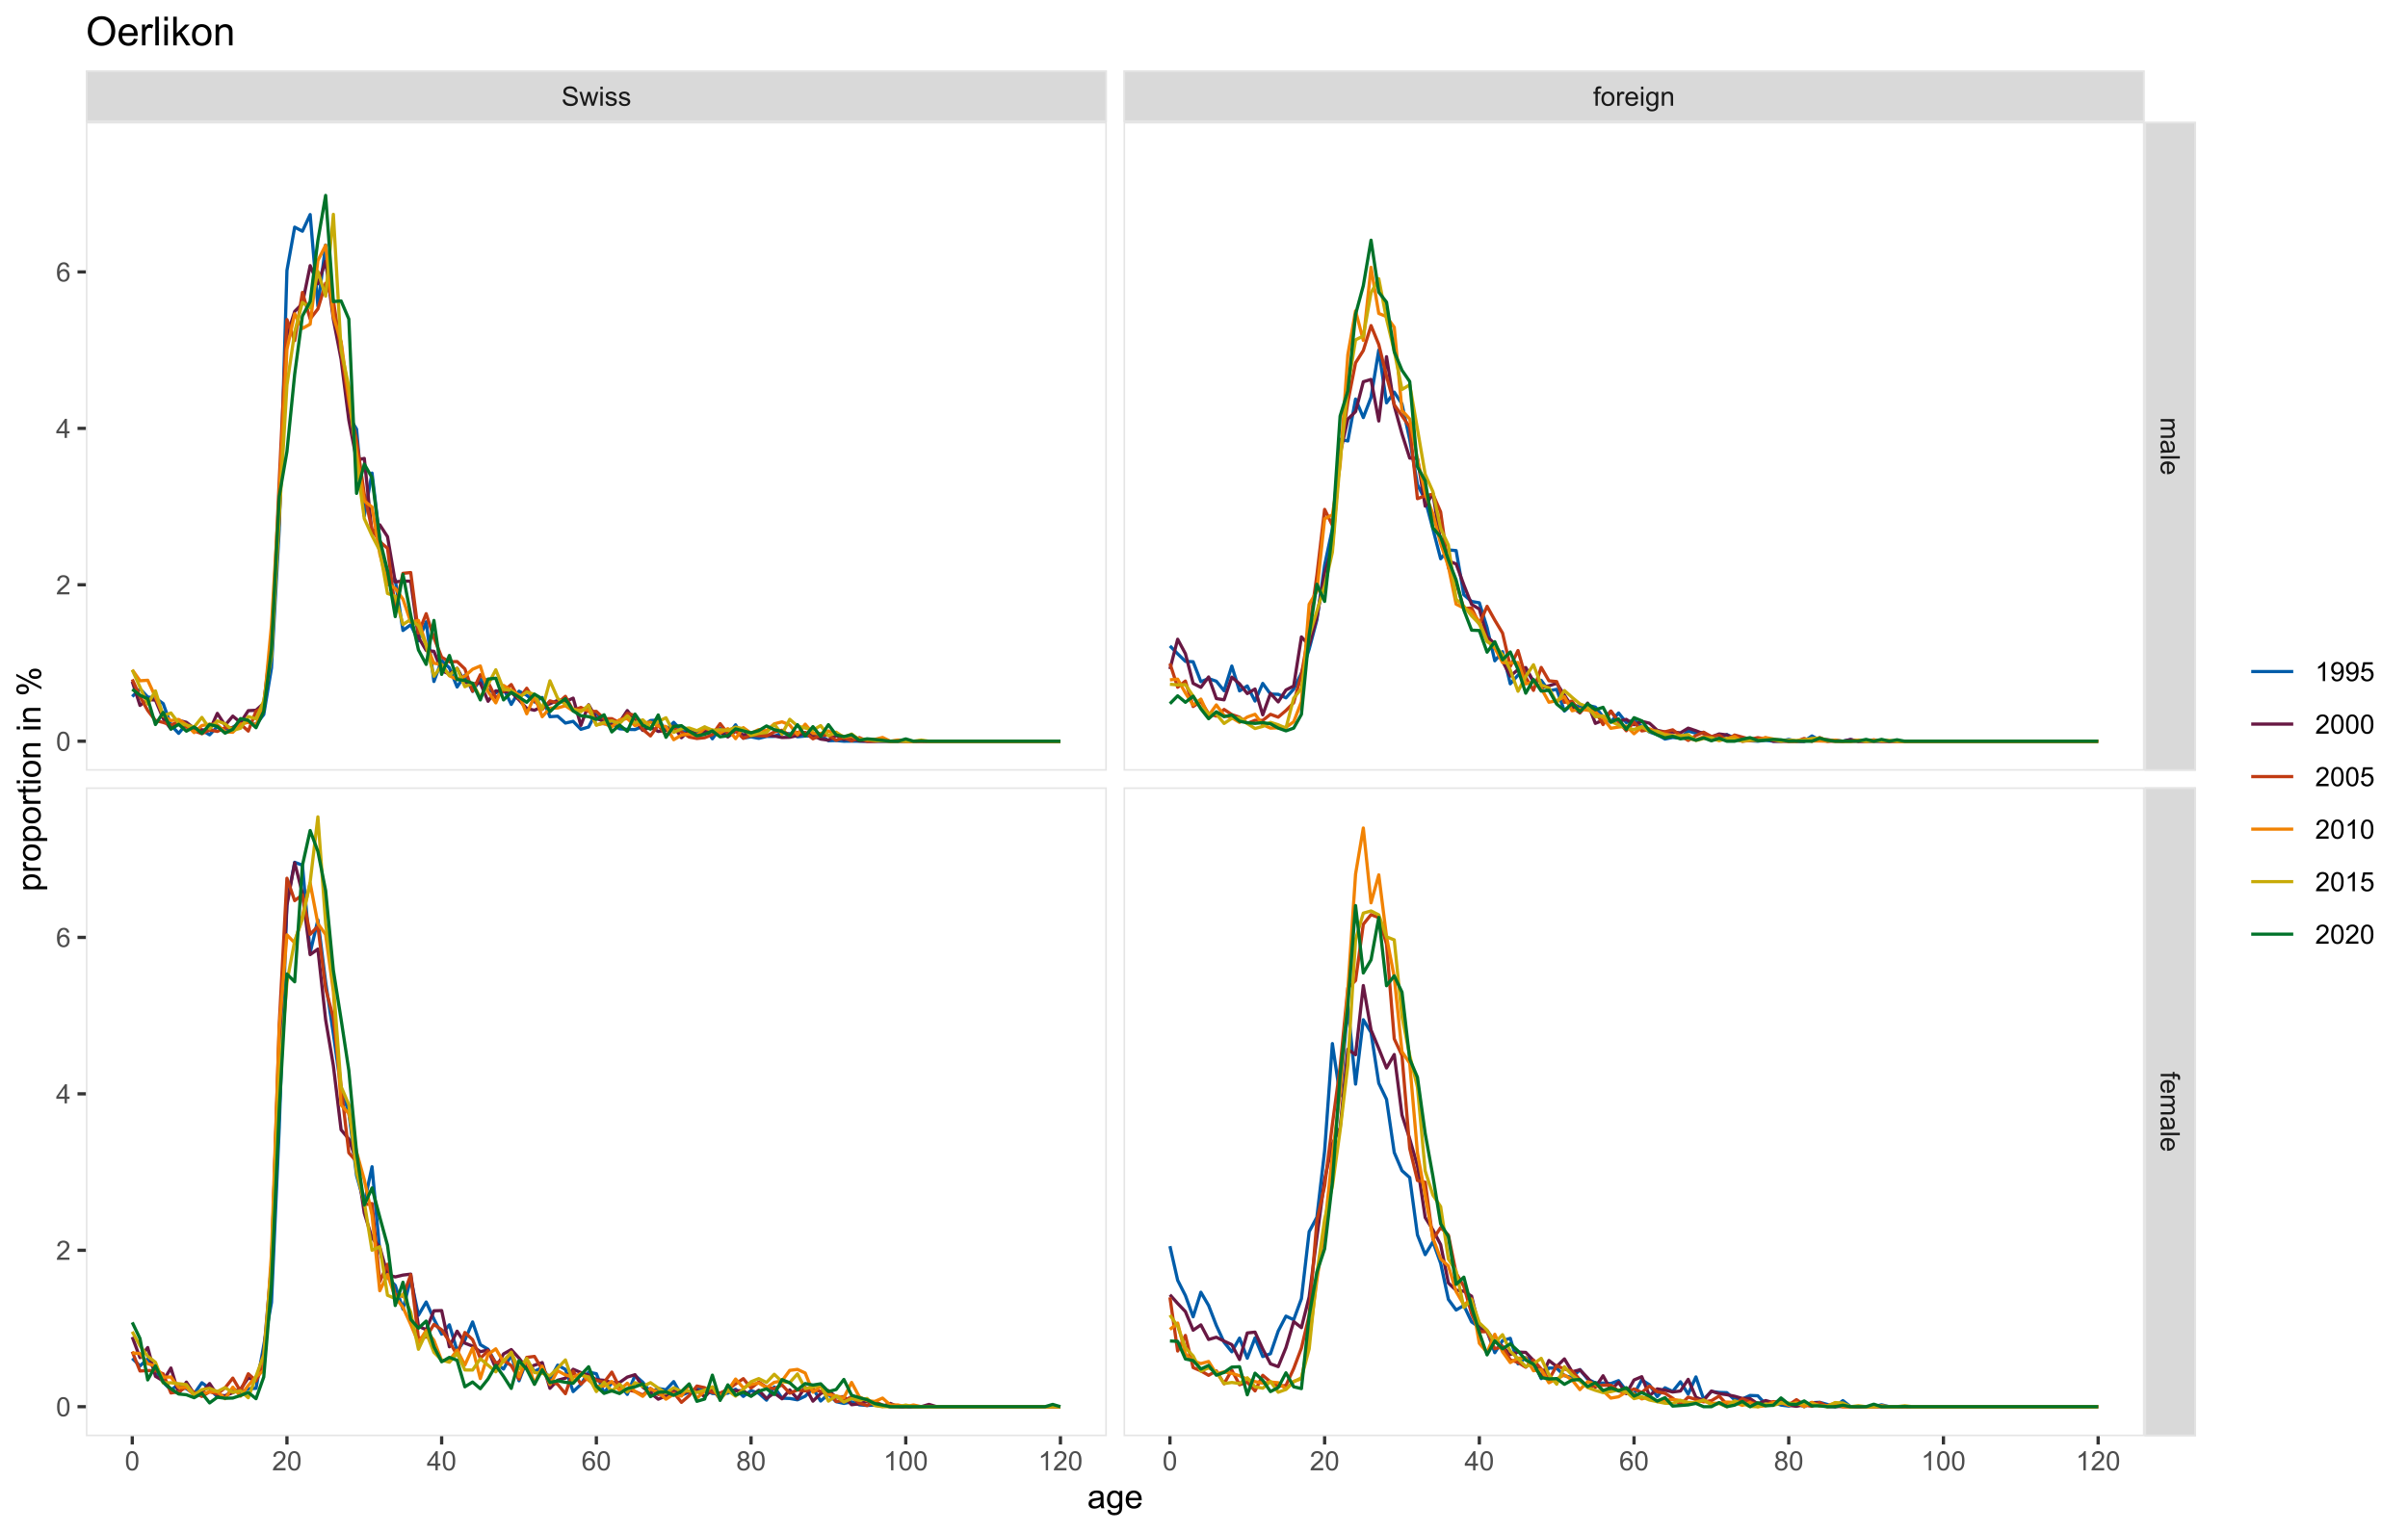<?xml version="1.0" encoding="UTF-8"?>
<svg xmlns="http://www.w3.org/2000/svg" xmlns:xlink="http://www.w3.org/1999/xlink" width="792pt" height="504pt" viewBox="0 0 792 504" version="1.1">
<defs>
<g>
<symbol overflow="visible" id="glyph0-0">
<path style="stroke:none;" d="M 1.102 0 L 1.102 -5.5 L 5.5 -5.5 L 5.5 0 Z M 1.238 -0.137 L 5.363 -0.137 L 5.363 -5.363 L 1.238 -5.363 Z M 1.238 -0.137 "/>
</symbol>
<symbol overflow="visible" id="glyph0-1">
<path style="stroke:none;" d="M 0.395 -2.023 L 1.18 -2.094 C 1.215 -1.773 1.305 -1.516 1.441 -1.316 C 1.574 -1.113 1.785 -0.949 2.074 -0.828 C 2.359 -0.699 2.68 -0.637 3.043 -0.641 C 3.355 -0.637 3.637 -0.684 3.883 -0.781 C 4.125 -0.875 4.305 -1.008 4.426 -1.172 C 4.543 -1.336 4.605 -1.516 4.605 -1.711 C 4.605 -1.906 4.547 -2.078 4.434 -2.227 C 4.316 -2.375 4.129 -2.5 3.867 -2.602 C 3.695 -2.664 3.32 -2.766 2.746 -2.906 C 2.164 -3.047 1.758 -3.176 1.531 -3.301 C 1.227 -3.453 1.004 -3.648 0.855 -3.887 C 0.707 -4.117 0.633 -4.379 0.637 -4.672 C 0.633 -4.984 0.723 -5.281 0.906 -5.562 C 1.082 -5.836 1.344 -6.047 1.695 -6.191 C 2.039 -6.332 2.426 -6.402 2.852 -6.406 C 3.316 -6.402 3.73 -6.328 4.09 -6.18 C 4.445 -6.027 4.719 -5.805 4.91 -5.516 C 5.102 -5.219 5.203 -4.891 5.219 -4.523 L 4.422 -4.465 C 4.375 -4.863 4.23 -5.164 3.984 -5.367 C 3.734 -5.57 3.367 -5.672 2.887 -5.672 C 2.383 -5.672 2.016 -5.578 1.785 -5.395 C 1.555 -5.207 1.441 -4.984 1.441 -4.727 C 1.441 -4.496 1.52 -4.309 1.684 -4.168 C 1.84 -4.02 2.262 -3.871 2.941 -3.719 C 3.617 -3.562 4.082 -3.43 4.336 -3.316 C 4.703 -3.145 4.973 -2.93 5.148 -2.672 C 5.32 -2.414 5.406 -2.113 5.41 -1.777 C 5.406 -1.441 5.312 -1.129 5.121 -0.832 C 4.93 -0.535 4.652 -0.301 4.293 -0.137 C 3.93 0.027 3.527 0.105 3.082 0.109 C 2.512 0.105 2.031 0.023 1.648 -0.141 C 1.258 -0.305 0.957 -0.555 0.742 -0.891 C 0.52 -1.223 0.402 -1.598 0.395 -2.023 Z M 0.395 -2.023 "/>
</symbol>
<symbol overflow="visible" id="glyph0-2">
<path style="stroke:none;" d="M 1.422 0 L 0.027 -4.562 L 0.824 -4.562 L 1.551 -1.93 L 1.82 -0.949 C 1.832 -0.996 1.91 -1.309 2.059 -1.891 L 2.785 -4.562 L 3.578 -4.562 L 4.262 -1.918 L 4.492 -1.043 L 4.754 -1.926 L 5.535 -4.562 L 6.285 -4.562 L 4.859 0 L 4.055 0 L 3.332 -2.734 L 3.152 -3.512 L 2.23 0 Z M 1.422 0 "/>
</symbol>
<symbol overflow="visible" id="glyph0-3">
<path style="stroke:none;" d="M 0.586 -5.41 L 0.586 -6.301 L 1.359 -6.301 L 1.359 -5.41 Z M 0.586 0 L 0.586 -4.562 L 1.359 -4.562 L 1.359 0 Z M 0.586 0 "/>
</symbol>
<symbol overflow="visible" id="glyph0-4">
<path style="stroke:none;" d="M 0.27 -1.363 L 1.035 -1.484 C 1.078 -1.172 1.199 -0.938 1.395 -0.777 C 1.59 -0.609 1.863 -0.527 2.219 -0.531 C 2.57 -0.527 2.832 -0.602 3.008 -0.75 C 3.176 -0.895 3.262 -1.062 3.266 -1.258 C 3.262 -1.43 3.188 -1.566 3.039 -1.672 C 2.93 -1.734 2.664 -1.824 2.246 -1.934 C 1.676 -2.074 1.285 -2.195 1.066 -2.305 C 0.848 -2.406 0.68 -2.551 0.566 -2.738 C 0.453 -2.918 0.398 -3.125 0.398 -3.352 C 0.398 -3.555 0.445 -3.742 0.539 -3.914 C 0.633 -4.086 0.758 -4.23 0.918 -4.348 C 1.039 -4.434 1.203 -4.508 1.41 -4.574 C 1.617 -4.633 1.84 -4.664 2.078 -4.668 C 2.434 -4.664 2.75 -4.613 3.023 -4.512 C 3.293 -4.406 3.492 -4.266 3.621 -4.09 C 3.75 -3.914 3.84 -3.68 3.891 -3.387 L 3.133 -3.281 C 3.098 -3.516 2.996 -3.699 2.832 -3.832 C 2.664 -3.965 2.434 -4.031 2.137 -4.031 C 1.777 -4.031 1.523 -3.973 1.375 -3.855 C 1.223 -3.738 1.148 -3.598 1.148 -3.441 C 1.148 -3.34 1.18 -3.25 1.242 -3.172 C 1.305 -3.086 1.402 -3.02 1.539 -2.965 C 1.613 -2.934 1.84 -2.867 2.223 -2.766 C 2.766 -2.617 3.148 -2.496 3.367 -2.406 C 3.582 -2.312 3.75 -2.176 3.875 -2 C 3.996 -1.82 4.059 -1.602 4.062 -1.34 C 4.059 -1.078 3.984 -0.836 3.836 -0.609 C 3.684 -0.383 3.465 -0.207 3.184 -0.082 C 2.895 0.039 2.574 0.098 2.223 0.102 C 1.625 0.098 1.172 -0.02 0.863 -0.266 C 0.551 -0.508 0.355 -0.875 0.27 -1.363 Z M 0.27 -1.363 "/>
</symbol>
<symbol overflow="visible" id="glyph0-5">
<path style="stroke:none;" d="M 0.766 0 L 0.766 -3.961 L 0.082 -3.961 L 0.082 -4.562 L 0.766 -4.562 L 0.766 -5.047 C 0.762 -5.352 0.789 -5.582 0.848 -5.73 C 0.918 -5.93 1.047 -6.09 1.238 -6.219 C 1.422 -6.34 1.688 -6.402 2.027 -6.406 C 2.246 -6.402 2.484 -6.379 2.75 -6.328 L 2.633 -5.656 C 2.469 -5.68 2.32 -5.695 2.18 -5.699 C 1.945 -5.695 1.777 -5.645 1.68 -5.547 C 1.582 -5.445 1.535 -5.258 1.535 -4.984 L 1.535 -4.562 L 2.422 -4.562 L 2.422 -3.961 L 1.535 -3.961 L 1.535 0 Z M 0.766 0 "/>
</symbol>
<symbol overflow="visible" id="glyph0-6">
<path style="stroke:none;" d="M 0.293 -2.281 C 0.293 -3.125 0.527 -3.754 0.996 -4.16 C 1.387 -4.496 1.863 -4.664 2.434 -4.668 C 3.059 -4.664 3.57 -4.457 3.969 -4.051 C 4.363 -3.637 4.562 -3.07 4.566 -2.348 C 4.562 -1.758 4.477 -1.297 4.301 -0.961 C 4.125 -0.625 3.867 -0.363 3.535 -0.176 C 3.195 0.008 2.828 0.098 2.434 0.102 C 1.789 0.098 1.273 -0.102 0.883 -0.512 C 0.488 -0.918 0.293 -1.508 0.293 -2.281 Z M 1.086 -2.281 C 1.082 -1.695 1.211 -1.258 1.469 -0.969 C 1.723 -0.672 2.043 -0.527 2.434 -0.531 C 2.812 -0.527 3.133 -0.672 3.391 -0.969 C 3.645 -1.258 3.773 -1.707 3.773 -2.309 C 3.773 -2.871 3.645 -3.297 3.387 -3.59 C 3.129 -3.879 2.809 -4.023 2.434 -4.027 C 2.043 -4.023 1.723 -3.879 1.469 -3.594 C 1.211 -3.301 1.082 -2.863 1.086 -2.281 Z M 1.086 -2.281 "/>
</symbol>
<symbol overflow="visible" id="glyph0-7">
<path style="stroke:none;" d="M 0.57 0 L 0.57 -4.562 L 1.266 -4.562 L 1.266 -3.871 C 1.445 -4.191 1.609 -4.406 1.758 -4.512 C 1.906 -4.613 2.07 -4.664 2.258 -4.668 C 2.516 -4.664 2.781 -4.582 3.051 -4.418 L 2.785 -3.699 C 2.59 -3.809 2.402 -3.867 2.219 -3.867 C 2.047 -3.867 1.895 -3.816 1.762 -3.715 C 1.625 -3.613 1.527 -3.473 1.473 -3.293 C 1.383 -3.016 1.34 -2.715 1.344 -2.391 L 1.344 0 Z M 0.57 0 "/>
</symbol>
<symbol overflow="visible" id="glyph0-8">
<path style="stroke:none;" d="M 3.703 -1.469 L 4.504 -1.371 C 4.375 -0.902 4.141 -0.539 3.801 -0.285 C 3.461 -0.027 3.027 0.098 2.496 0.102 C 1.828 0.098 1.297 -0.102 0.906 -0.512 C 0.512 -0.918 0.316 -1.496 0.32 -2.242 C 0.316 -3.008 0.516 -3.605 0.914 -4.031 C 1.309 -4.453 1.82 -4.664 2.453 -4.668 C 3.059 -4.664 3.555 -4.457 3.945 -4.043 C 4.328 -3.629 4.523 -3.043 4.527 -2.289 C 4.523 -2.242 4.523 -2.176 4.523 -2.086 L 1.121 -2.086 C 1.145 -1.582 1.289 -1.195 1.547 -0.93 C 1.801 -0.66 2.117 -0.527 2.5 -0.531 C 2.781 -0.527 3.023 -0.602 3.227 -0.754 C 3.426 -0.902 3.586 -1.141 3.703 -1.469 Z M 1.164 -2.719 L 3.711 -2.719 C 3.672 -3.102 3.578 -3.387 3.422 -3.582 C 3.172 -3.879 2.852 -4.031 2.461 -4.031 C 2.105 -4.031 1.805 -3.91 1.566 -3.672 C 1.32 -3.434 1.188 -3.117 1.164 -2.719 Z M 1.164 -2.719 "/>
</symbol>
<symbol overflow="visible" id="glyph0-9">
<path style="stroke:none;" d="M 0.438 0.379 L 1.191 0.488 C 1.219 0.719 1.309 0.891 1.453 0.996 C 1.645 1.137 1.906 1.207 2.238 1.211 C 2.598 1.207 2.871 1.137 3.066 0.996 C 3.258 0.852 3.391 0.648 3.465 0.395 C 3.5 0.234 3.52 -0.094 3.52 -0.598 C 3.18 -0.199 2.758 0 2.258 0 C 1.625 0 1.141 -0.227 0.801 -0.68 C 0.453 -1.133 0.281 -1.676 0.285 -2.309 C 0.281 -2.742 0.359 -3.141 0.52 -3.512 C 0.676 -3.879 0.906 -4.164 1.207 -4.367 C 1.504 -4.562 1.855 -4.664 2.262 -4.668 C 2.797 -4.664 3.238 -4.445 3.594 -4.012 L 3.594 -4.562 L 4.305 -4.562 L 4.305 -0.617 C 4.301 0.094 4.227 0.594 4.086 0.891 C 3.938 1.188 3.711 1.422 3.398 1.594 C 3.086 1.766 2.699 1.852 2.242 1.852 C 1.695 1.852 1.254 1.727 0.922 1.484 C 0.586 1.234 0.426 0.867 0.438 0.379 Z M 1.078 -2.363 C 1.078 -1.762 1.195 -1.324 1.434 -1.051 C 1.672 -0.773 1.969 -0.637 2.328 -0.641 C 2.68 -0.637 2.98 -0.773 3.223 -1.051 C 3.461 -1.32 3.578 -1.75 3.582 -2.336 C 3.578 -2.895 3.457 -3.316 3.211 -3.602 C 2.961 -3.883 2.66 -4.023 2.316 -4.027 C 1.969 -4.023 1.676 -3.883 1.438 -3.605 C 1.195 -3.324 1.078 -2.91 1.078 -2.363 Z M 1.078 -2.363 "/>
</symbol>
<symbol overflow="visible" id="glyph0-10">
<path style="stroke:none;" d="M 0.578 0 L 0.578 -4.562 L 1.277 -4.562 L 1.277 -3.914 C 1.609 -4.414 2.09 -4.664 2.727 -4.668 C 3 -4.664 3.254 -4.613 3.484 -4.52 C 3.715 -4.418 3.887 -4.289 4.004 -4.129 C 4.113 -3.969 4.195 -3.777 4.246 -3.559 C 4.273 -3.41 4.289 -3.16 4.289 -2.805 L 4.289 0 L 3.516 0 L 3.516 -2.777 C 3.516 -3.09 3.484 -3.324 3.426 -3.484 C 3.363 -3.637 3.258 -3.762 3.105 -3.855 C 2.949 -3.949 2.77 -3.996 2.566 -3.996 C 2.234 -3.996 1.949 -3.891 1.711 -3.68 C 1.469 -3.469 1.348 -3.07 1.352 -2.492 L 1.352 0 Z M 0.578 0 "/>
</symbol>
<symbol overflow="visible" id="glyph0-11">
<path style="stroke:none;" d="M 0.367 -3.105 C 0.363 -3.848 0.438 -4.445 0.594 -4.902 C 0.742 -5.355 0.973 -5.707 1.277 -5.953 C 1.578 -6.199 1.957 -6.32 2.418 -6.324 C 2.754 -6.32 3.051 -6.254 3.309 -6.121 C 3.562 -5.984 3.773 -5.789 3.938 -5.531 C 4.102 -5.273 4.23 -4.961 4.328 -4.594 C 4.422 -4.227 4.469 -3.73 4.473 -3.105 C 4.469 -2.367 4.395 -1.77 4.242 -1.316 C 4.09 -0.859 3.863 -0.508 3.562 -0.262 C 3.258 -0.016 2.875 0.105 2.418 0.109 C 1.809 0.105 1.332 -0.109 0.988 -0.547 C 0.57 -1.066 0.363 -1.922 0.367 -3.105 Z M 1.16 -3.105 C 1.16 -2.07 1.281 -1.379 1.523 -1.039 C 1.766 -0.695 2.062 -0.527 2.418 -0.527 C 2.773 -0.527 3.074 -0.699 3.316 -1.043 C 3.559 -1.387 3.68 -2.074 3.68 -3.105 C 3.68 -4.145 3.559 -4.832 3.316 -5.172 C 3.074 -5.512 2.77 -5.684 2.41 -5.684 C 2.051 -5.684 1.77 -5.531 1.559 -5.234 C 1.293 -4.844 1.16 -4.137 1.16 -3.105 Z M 1.16 -3.105 "/>
</symbol>
<symbol overflow="visible" id="glyph0-12">
<path style="stroke:none;" d="M 4.43 -0.742 L 4.43 0 L 0.266 0 C 0.258 -0.188 0.289 -0.367 0.355 -0.539 C 0.461 -0.82 0.629 -1.098 0.863 -1.375 C 1.094 -1.648 1.434 -1.965 1.879 -2.328 C 2.562 -2.887 3.023 -3.332 3.266 -3.664 C 3.5 -3.988 3.621 -4.301 3.625 -4.594 C 3.621 -4.898 3.512 -5.156 3.297 -5.367 C 3.074 -5.578 2.789 -5.684 2.441 -5.684 C 2.066 -5.684 1.77 -5.57 1.547 -5.348 C 1.32 -5.125 1.207 -4.816 1.207 -4.422 L 0.414 -4.504 C 0.465 -5.094 0.668 -5.543 1.027 -5.855 C 1.379 -6.164 1.855 -6.32 2.457 -6.324 C 3.059 -6.32 3.539 -6.152 3.891 -5.82 C 4.242 -5.484 4.418 -5.07 4.422 -4.578 C 4.418 -4.32 4.367 -4.074 4.266 -3.832 C 4.164 -3.59 3.992 -3.332 3.754 -3.062 C 3.512 -2.793 3.113 -2.426 2.562 -1.957 C 2.094 -1.566 1.797 -1.301 1.664 -1.16 C 1.531 -1.02 1.422 -0.879 1.34 -0.742 Z M 4.43 -0.742 "/>
</symbol>
<symbol overflow="visible" id="glyph0-13">
<path style="stroke:none;" d="M 2.844 0 L 2.844 -1.508 L 0.113 -1.508 L 0.113 -2.219 L 2.988 -6.301 L 3.617 -6.301 L 3.617 -2.219 L 4.469 -2.219 L 4.469 -1.508 L 3.617 -1.508 L 3.617 0 Z M 2.844 -2.219 L 2.844 -5.059 L 0.871 -2.219 Z M 2.844 -2.219 "/>
</symbol>
<symbol overflow="visible" id="glyph0-14">
<path style="stroke:none;" d="M 4.379 -4.758 L 3.609 -4.695 C 3.539 -4.996 3.441 -5.219 3.316 -5.359 C 3.105 -5.574 2.848 -5.684 2.543 -5.688 C 2.297 -5.684 2.078 -5.617 1.895 -5.484 C 1.648 -5.305 1.457 -5.043 1.32 -4.703 C 1.176 -4.363 1.105 -3.879 1.102 -3.25 C 1.285 -3.531 1.512 -3.742 1.781 -3.879 C 2.051 -4.016 2.332 -4.082 2.629 -4.086 C 3.141 -4.082 3.578 -3.895 3.945 -3.516 C 4.305 -3.137 4.488 -2.645 4.492 -2.047 C 4.488 -1.648 4.402 -1.281 4.234 -0.941 C 4.062 -0.602 3.828 -0.34 3.531 -0.16 C 3.23 0.02 2.895 0.105 2.52 0.109 C 1.871 0.105 1.344 -0.129 0.941 -0.602 C 0.531 -1.074 0.328 -1.855 0.332 -2.949 C 0.328 -4.16 0.551 -5.047 1.004 -5.602 C 1.395 -6.082 1.926 -6.32 2.59 -6.324 C 3.086 -6.32 3.492 -6.184 3.809 -5.906 C 4.125 -5.629 4.312 -5.246 4.379 -4.758 Z M 1.219 -2.039 C 1.219 -1.773 1.273 -1.516 1.387 -1.273 C 1.5 -1.027 1.66 -0.844 1.863 -0.719 C 2.066 -0.59 2.277 -0.527 2.504 -0.527 C 2.828 -0.527 3.109 -0.656 3.348 -0.922 C 3.578 -1.184 3.695 -1.543 3.699 -2 C 3.695 -2.43 3.582 -2.773 3.352 -3.027 C 3.117 -3.273 2.824 -3.398 2.477 -3.402 C 2.121 -3.398 1.824 -3.273 1.582 -3.027 C 1.34 -2.773 1.219 -2.445 1.219 -2.039 Z M 1.219 -2.039 "/>
</symbol>
<symbol overflow="visible" id="glyph0-15">
<path style="stroke:none;" d="M 1.555 -3.418 C 1.23 -3.531 0.992 -3.699 0.84 -3.918 C 0.684 -4.133 0.609 -4.395 0.609 -4.699 C 0.609 -5.156 0.773 -5.539 1.102 -5.855 C 1.43 -6.164 1.867 -6.32 2.418 -6.324 C 2.969 -6.32 3.41 -6.16 3.746 -5.844 C 4.078 -5.523 4.246 -5.137 4.25 -4.68 C 4.246 -4.387 4.172 -4.133 4.02 -3.918 C 3.863 -3.699 3.629 -3.531 3.32 -3.418 C 3.707 -3.285 4 -3.082 4.203 -2.805 C 4.402 -2.52 4.504 -2.184 4.508 -1.801 C 4.504 -1.258 4.312 -0.805 3.934 -0.441 C 3.551 -0.074 3.051 0.105 2.434 0.109 C 1.809 0.105 1.309 -0.074 0.926 -0.441 C 0.543 -0.809 0.352 -1.27 0.355 -1.82 C 0.352 -2.23 0.457 -2.574 0.668 -2.852 C 0.875 -3.125 1.168 -3.312 1.555 -3.418 Z M 1.402 -4.727 C 1.398 -4.426 1.496 -4.184 1.688 -3.996 C 1.879 -3.805 2.129 -3.707 2.438 -3.711 C 2.734 -3.707 2.977 -3.801 3.168 -3.992 C 3.355 -4.176 3.449 -4.406 3.453 -4.684 C 3.449 -4.965 3.352 -5.203 3.16 -5.398 C 2.961 -5.586 2.719 -5.684 2.43 -5.688 C 2.129 -5.684 1.883 -5.59 1.691 -5.402 C 1.496 -5.215 1.398 -4.988 1.402 -4.727 Z M 1.152 -1.816 C 1.148 -1.598 1.199 -1.383 1.309 -1.176 C 1.41 -0.969 1.566 -0.809 1.773 -0.695 C 1.98 -0.582 2.203 -0.527 2.441 -0.527 C 2.809 -0.527 3.113 -0.645 3.355 -0.883 C 3.594 -1.121 3.715 -1.426 3.719 -1.793 C 3.715 -2.164 3.59 -2.469 3.344 -2.715 C 3.094 -2.957 2.785 -3.082 2.414 -3.082 C 2.051 -3.082 1.75 -2.961 1.512 -2.719 C 1.27 -2.477 1.148 -2.176 1.152 -1.816 Z M 1.152 -1.816 "/>
</symbol>
<symbol overflow="visible" id="glyph0-16">
<path style="stroke:none;" d="M 3.277 0 L 2.504 0 L 2.504 -4.93 C 2.316 -4.75 2.074 -4.574 1.773 -4.395 C 1.469 -4.215 1.195 -4.082 0.957 -3.996 L 0.957 -4.742 C 1.387 -4.941 1.766 -5.188 2.09 -5.48 C 2.414 -5.77 2.645 -6.051 2.781 -6.324 L 3.277 -6.324 Z M 3.277 0 "/>
</symbol>
<symbol overflow="visible" id="glyph0-17">
<path style="stroke:none;" d="M 0.48 -1.457 L 1.227 -1.527 C 1.285 -1.172 1.406 -0.918 1.586 -0.762 C 1.762 -0.605 1.988 -0.527 2.27 -0.527 C 2.504 -0.527 2.715 -0.582 2.895 -0.691 C 3.074 -0.801 3.219 -0.945 3.336 -1.129 C 3.445 -1.309 3.543 -1.555 3.621 -1.863 C 3.699 -2.172 3.738 -2.484 3.738 -2.809 C 3.738 -2.84 3.734 -2.895 3.734 -2.965 C 3.578 -2.715 3.367 -2.512 3.102 -2.363 C 2.828 -2.207 2.539 -2.133 2.23 -2.137 C 1.707 -2.133 1.266 -2.32 0.906 -2.703 C 0.543 -3.078 0.363 -3.578 0.367 -4.199 C 0.363 -4.836 0.551 -5.348 0.93 -5.738 C 1.305 -6.125 1.777 -6.32 2.348 -6.324 C 2.754 -6.32 3.129 -6.211 3.469 -5.992 C 3.809 -5.77 4.066 -5.457 4.242 -5.051 C 4.418 -4.641 4.504 -4.047 4.508 -3.277 C 4.504 -2.469 4.418 -1.828 4.246 -1.355 C 4.07 -0.875 3.809 -0.512 3.465 -0.266 C 3.117 -0.016 2.715 0.105 2.25 0.109 C 1.758 0.105 1.355 -0.027 1.043 -0.301 C 0.73 -0.574 0.543 -0.961 0.48 -1.457 Z M 3.648 -4.238 C 3.645 -4.676 3.527 -5.027 3.293 -5.293 C 3.055 -5.551 2.77 -5.684 2.441 -5.684 C 2.094 -5.684 1.793 -5.543 1.543 -5.262 C 1.285 -4.98 1.16 -4.617 1.16 -4.172 C 1.16 -3.77 1.281 -3.441 1.523 -3.195 C 1.766 -2.941 2.062 -2.816 2.418 -2.82 C 2.773 -2.816 3.066 -2.941 3.301 -3.195 C 3.527 -3.441 3.645 -3.789 3.648 -4.238 Z M 3.648 -4.238 "/>
</symbol>
<symbol overflow="visible" id="glyph0-18">
<path style="stroke:none;" d="M 0.367 -1.648 L 1.176 -1.719 C 1.234 -1.32 1.375 -1.023 1.594 -0.824 C 1.812 -0.625 2.078 -0.527 2.391 -0.527 C 2.762 -0.527 3.074 -0.668 3.336 -0.949 C 3.59 -1.23 3.719 -1.602 3.723 -2.066 C 3.719 -2.504 3.594 -2.852 3.348 -3.109 C 3.098 -3.363 2.773 -3.492 2.375 -3.492 C 2.125 -3.492 1.902 -3.434 1.703 -3.32 C 1.5 -3.207 1.344 -3.062 1.23 -2.883 L 0.504 -2.977 L 1.113 -6.215 L 4.246 -6.215 L 4.246 -5.473 L 1.73 -5.473 L 1.391 -3.781 C 1.766 -4.039 2.164 -4.172 2.582 -4.176 C 3.129 -4.172 3.594 -3.98 3.973 -3.605 C 4.352 -3.223 4.539 -2.734 4.543 -2.137 C 4.539 -1.562 4.375 -1.07 4.043 -0.656 C 3.637 -0.148 3.086 0.105 2.391 0.109 C 1.816 0.105 1.348 -0.051 0.984 -0.371 C 0.621 -0.691 0.414 -1.117 0.367 -1.648 Z M 0.367 -1.648 "/>
</symbol>
<symbol overflow="visible" id="glyph1-0">
<path style="stroke:none;" d="M 0 1.102 L 5.5 1.102 L 5.5 5.5 L 0 5.5 Z M 0.137 1.238 L 0.137 5.363 L 5.363 5.363 L 5.363 1.238 Z M 0.137 1.238 "/>
</symbol>
<symbol overflow="visible" id="glyph1-1">
<path style="stroke:none;" d="M 0 0.578 L 4.562 0.578 L 4.562 1.273 L 3.922 1.273 C 4.141 1.414 4.32 1.605 4.461 1.844 C 4.594 2.078 4.664 2.348 4.668 2.656 C 4.664 2.992 4.594 3.27 4.457 3.488 C 4.312 3.699 4.117 3.852 3.867 3.945 C 4.398 4.301 4.664 4.773 4.668 5.355 C 4.664 5.805 4.539 6.148 4.289 6.395 C 4.039 6.637 3.652 6.762 3.133 6.762 L 0 6.762 L 0 5.996 L 2.875 5.996 C 3.184 5.992 3.406 5.969 3.543 5.918 C 3.676 5.867 3.785 5.773 3.871 5.645 C 3.953 5.512 3.996 5.359 3.996 5.184 C 3.996 4.859 3.887 4.594 3.676 4.383 C 3.457 4.172 3.117 4.066 2.652 4.066 L 0 4.066 L 0 3.293 L 2.965 3.293 C 3.309 3.293 3.566 3.227 3.738 3.102 C 3.91 2.973 3.996 2.77 3.996 2.484 C 3.996 2.266 3.938 2.062 3.824 1.879 C 3.707 1.691 3.539 1.559 3.32 1.477 C 3.098 1.391 2.781 1.348 2.367 1.352 L 0 1.352 Z M 0 0.578 "/>
</symbol>
<symbol overflow="visible" id="glyph1-2">
<path style="stroke:none;" d="M 0.562 3.559 C 0.32 3.27 0.148 2.996 0.047 2.73 C -0.051 2.465 -0.098 2.18 -0.102 1.879 C -0.098 1.375 0.02 0.988 0.266 0.719 C 0.508 0.449 0.82 0.316 1.203 0.316 C 1.422 0.316 1.629 0.367 1.816 0.469 C 2 0.57 2.148 0.703 2.262 0.867 C 2.371 1.031 2.453 1.215 2.516 1.426 C 2.551 1.574 2.59 1.805 2.629 2.113 C 2.703 2.734 2.793 3.195 2.895 3.492 C 3 3.492 3.066 3.492 3.098 3.496 C 3.41 3.492 3.633 3.418 3.766 3.277 C 3.938 3.074 4.023 2.781 4.027 2.398 C 4.023 2.031 3.961 1.762 3.836 1.59 C 3.707 1.414 3.48 1.289 3.16 1.207 L 3.262 0.449 C 3.582 0.516 3.844 0.629 4.043 0.789 C 4.242 0.945 4.395 1.172 4.504 1.473 C 4.609 1.77 4.664 2.117 4.668 2.508 C 4.664 2.898 4.617 3.215 4.527 3.457 C 4.434 3.699 4.32 3.879 4.184 3.996 C 4.043 4.109 3.867 4.188 3.656 4.238 C 3.523 4.258 3.285 4.27 2.945 4.273 L 1.914 4.273 C 1.191 4.27 0.734 4.289 0.547 4.324 C 0.352 4.355 0.172 4.418 0 4.52 L 0 3.711 C 0.16 3.629 0.348 3.578 0.562 3.559 Z M 2.289 3.492 C 2.172 3.211 2.074 2.789 2 2.23 C 1.949 1.91 1.898 1.684 1.844 1.555 C 1.785 1.422 1.699 1.32 1.59 1.25 C 1.477 1.176 1.355 1.141 1.227 1.145 C 1.016 1.141 0.844 1.219 0.707 1.379 C 0.57 1.531 0.504 1.762 0.504 2.062 C 0.504 2.359 0.566 2.621 0.699 2.855 C 0.824 3.086 1.004 3.258 1.234 3.367 C 1.406 3.449 1.664 3.492 2.008 3.492 Z M 2.289 3.492 "/>
</symbol>
<symbol overflow="visible" id="glyph1-3">
<path style="stroke:none;" d="M 0 0.562 L 6.301 0.562 L 6.301 1.336 L 0 1.336 Z M 0 0.562 "/>
</symbol>
<symbol overflow="visible" id="glyph1-4">
<path style="stroke:none;" d="M 1.469 3.703 L 1.371 4.504 C 0.902 4.375 0.539 4.141 0.285 3.801 C 0.027 3.461 -0.098 3.027 -0.102 2.496 C -0.098 1.828 0.102 1.297 0.512 0.906 C 0.918 0.512 1.496 0.316 2.242 0.32 C 3.008 0.316 3.605 0.516 4.031 0.914 C 4.453 1.309 4.664 1.82 4.668 2.453 C 4.664 3.059 4.457 3.555 4.043 3.945 C 3.629 4.328 3.043 4.523 2.289 4.527 C 2.242 4.523 2.176 4.523 2.086 4.523 L 2.086 1.121 C 1.582 1.145 1.195 1.289 0.93 1.547 C 0.66 1.801 0.527 2.117 0.531 2.5 C 0.527 2.781 0.602 3.023 0.754 3.227 C 0.902 3.426 1.141 3.586 1.469 3.703 Z M 2.719 1.164 L 2.719 3.711 C 3.102 3.672 3.387 3.578 3.582 3.422 C 3.879 3.172 4.031 2.852 4.031 2.461 C 4.031 2.105 3.91 1.805 3.672 1.566 C 3.434 1.32 3.117 1.188 2.719 1.164 Z M 2.719 1.164 "/>
</symbol>
<symbol overflow="visible" id="glyph1-5">
<path style="stroke:none;" d="M 0 0.766 L 3.961 0.766 L 3.961 0.082 L 4.562 0.082 L 4.562 0.766 L 5.047 0.766 C 5.352 0.762 5.582 0.789 5.73 0.848 C 5.93 0.918 6.09 1.047 6.219 1.238 C 6.34 1.422 6.402 1.688 6.406 2.027 C 6.402 2.246 6.379 2.484 6.328 2.75 L 5.656 2.633 C 5.68 2.469 5.695 2.32 5.699 2.18 C 5.695 1.941 5.645 1.773 5.547 1.68 C 5.445 1.582 5.258 1.535 4.984 1.535 L 4.562 1.535 L 4.562 2.422 L 3.961 2.422 L 3.961 1.535 L 0 1.535 Z M 0 0.766 "/>
</symbol>
<symbol overflow="visible" id="glyph2-0">
<path style="stroke:none;" d="M 1.375 0 L 1.375 -6.875 L 6.875 -6.875 L 6.875 0 Z M 1.547 -0.172 L 6.703 -0.172 L 6.703 -6.703 L 1.547 -6.703 Z M 1.547 -0.172 "/>
</symbol>
<symbol overflow="visible" id="glyph2-1">
<path style="stroke:none;" d="M 4.445 -0.703 C 4.086 -0.398 3.742 -0.184 3.414 -0.059 C 3.082 0.066 2.727 0.129 2.348 0.129 C 1.719 0.129 1.238 -0.023 0.902 -0.328 C 0.566 -0.633 0.398 -1.023 0.398 -1.504 C 0.398 -1.781 0.461 -2.035 0.586 -2.27 C 0.711 -2.496 0.875 -2.684 1.086 -2.824 C 1.289 -2.965 1.523 -3.07 1.781 -3.141 C 1.969 -3.191 2.254 -3.238 2.641 -3.289 C 3.418 -3.375 3.992 -3.488 4.367 -3.621 C 4.367 -3.754 4.371 -3.836 4.371 -3.871 C 4.371 -4.266 4.277 -4.543 4.098 -4.703 C 3.848 -4.918 3.48 -5.027 2.996 -5.031 C 2.539 -5.027 2.203 -4.949 1.988 -4.793 C 1.77 -4.633 1.609 -4.352 1.508 -3.949 L 0.562 -4.078 C 0.648 -4.48 0.789 -4.805 0.988 -5.055 C 1.184 -5.301 1.469 -5.492 1.844 -5.629 C 2.215 -5.762 2.645 -5.828 3.137 -5.832 C 3.621 -5.828 4.02 -5.773 4.324 -5.66 C 4.629 -5.543 4.852 -5.398 4.996 -5.227 C 5.137 -5.055 5.238 -4.836 5.297 -4.57 C 5.328 -4.406 5.344 -4.109 5.344 -3.68 L 5.344 -2.391 C 5.344 -1.492 5.363 -0.922 5.406 -0.684 C 5.445 -0.445 5.527 -0.219 5.648 0 L 4.641 0 C 4.539 -0.199 4.473 -0.434 4.445 -0.703 Z M 4.367 -2.863 C 4.012 -2.719 3.488 -2.598 2.789 -2.496 C 2.391 -2.438 2.105 -2.371 1.941 -2.301 C 1.773 -2.227 1.648 -2.121 1.562 -1.988 C 1.473 -1.848 1.43 -1.695 1.43 -1.531 C 1.43 -1.27 1.527 -1.055 1.723 -0.887 C 1.918 -0.711 2.203 -0.625 2.578 -0.629 C 2.949 -0.625 3.277 -0.707 3.57 -0.871 C 3.859 -1.031 4.074 -1.254 4.211 -1.543 C 4.312 -1.754 4.363 -2.078 4.367 -2.508 Z M 4.367 -2.863 "/>
</symbol>
<symbol overflow="visible" id="glyph2-2">
<path style="stroke:none;" d="M 0.547 0.473 L 1.488 0.613 C 1.527 0.898 1.637 1.109 1.816 1.246 C 2.055 1.422 2.379 1.512 2.797 1.516 C 3.242 1.512 3.59 1.422 3.832 1.246 C 4.074 1.062 4.238 0.812 4.328 0.492 C 4.379 0.297 4.402 -0.113 4.398 -0.746 C 3.973 -0.246 3.445 0 2.82 0 C 2.031 0 1.426 -0.281 1 -0.848 C 0.566 -1.41 0.352 -2.09 0.355 -2.883 C 0.352 -3.426 0.449 -3.926 0.648 -4.391 C 0.844 -4.848 1.129 -5.203 1.504 -5.457 C 1.875 -5.703 2.316 -5.828 2.824 -5.832 C 3.496 -5.828 4.051 -5.559 4.492 -5.016 L 4.492 -5.703 L 5.383 -5.703 L 5.383 -0.773 C 5.379 0.113 5.289 0.742 5.109 1.113 C 4.93 1.484 4.641 1.777 4.25 1.992 C 3.855 2.207 3.375 2.312 2.805 2.316 C 2.121 2.312 1.57 2.16 1.152 1.855 C 0.734 1.547 0.531 1.086 0.547 0.473 Z M 1.348 -2.953 C 1.348 -2.203 1.496 -1.656 1.793 -1.316 C 2.09 -0.969 2.461 -0.797 2.91 -0.801 C 3.352 -0.797 3.723 -0.969 4.027 -1.312 C 4.324 -1.656 4.477 -2.191 4.48 -2.922 C 4.477 -3.617 4.32 -4.145 4.016 -4.5 C 3.703 -4.852 3.332 -5.027 2.895 -5.031 C 2.465 -5.027 2.098 -4.852 1.797 -4.508 C 1.496 -4.156 1.348 -3.641 1.348 -2.953 Z M 1.348 -2.953 "/>
</symbol>
<symbol overflow="visible" id="glyph2-3">
<path style="stroke:none;" d="M 4.629 -1.836 L 5.629 -1.715 C 5.469 -1.125 5.176 -0.672 4.75 -0.352 C 4.324 -0.031 3.781 0.129 3.121 0.129 C 2.281 0.129 1.617 -0.125 1.133 -0.641 C 0.641 -1.152 0.398 -1.875 0.402 -2.805 C 0.398 -3.762 0.645 -4.504 1.145 -5.035 C 1.637 -5.562 2.277 -5.828 3.066 -5.832 C 3.824 -5.828 4.449 -5.57 4.934 -5.051 C 5.418 -4.531 5.66 -3.801 5.66 -2.863 C 5.66 -2.805 5.656 -2.719 5.656 -2.605 L 1.402 -2.605 C 1.434 -1.977 1.613 -1.496 1.934 -1.164 C 2.25 -0.828 2.645 -0.66 3.125 -0.664 C 3.477 -0.66 3.781 -0.754 4.031 -0.945 C 4.281 -1.129 4.48 -1.426 4.629 -1.836 Z M 1.457 -3.398 L 4.641 -3.398 C 4.598 -3.879 4.473 -4.238 4.273 -4.48 C 3.961 -4.852 3.562 -5.039 3.078 -5.039 C 2.629 -5.039 2.258 -4.891 1.957 -4.594 C 1.652 -4.297 1.484 -3.898 1.457 -3.398 Z M 1.457 -3.398 "/>
</symbol>
<symbol overflow="visible" id="glyph3-0">
<path style="stroke:none;" d="M 0 -1.375 L -6.875 -1.375 L -6.875 -6.875 L 0 -6.875 Z M -0.172 -1.547 L -0.172 -6.703 L -6.703 -6.703 L -6.703 -1.547 Z M -0.172 -1.547 "/>
</symbol>
<symbol overflow="visible" id="glyph3-1">
<path style="stroke:none;" d="M 2.188 -0.727 L -5.703 -0.727 L -5.703 -1.605 L -4.961 -1.605 C -5.25 -1.812 -5.469 -2.047 -5.613 -2.309 C -5.758 -2.57 -5.828 -2.887 -5.832 -3.262 C -5.828 -3.746 -5.703 -4.176 -5.457 -4.551 C -5.203 -4.922 -4.852 -5.203 -4.395 -5.391 C -3.938 -5.578 -3.438 -5.672 -2.895 -5.676 C -2.309 -5.672 -1.781 -5.566 -1.316 -5.359 C -0.848 -5.148 -0.488 -4.844 -0.242 -4.449 C 0.008 -4.047 0.129 -3.629 0.129 -3.191 C 0.129 -2.867 0.062 -2.578 -0.074 -2.32 C -0.207 -2.062 -0.379 -1.852 -0.59 -1.691 L 2.188 -1.691 Z M -2.82 -1.602 C -2.082 -1.598 -1.539 -1.746 -1.191 -2.047 C -0.836 -2.34 -0.66 -2.699 -0.664 -3.125 C -0.66 -3.551 -0.844 -3.918 -1.211 -4.227 C -1.574 -4.531 -2.137 -4.688 -2.898 -4.688 C -3.625 -4.688 -4.168 -4.535 -4.531 -4.238 C -4.891 -3.938 -5.074 -3.582 -5.074 -3.168 C -5.074 -2.754 -4.879 -2.391 -4.496 -2.074 C -4.109 -1.758 -3.551 -1.598 -2.82 -1.602 Z M -2.82 -1.602 "/>
</symbol>
<symbol overflow="visible" id="glyph3-2">
<path style="stroke:none;" d="M 0 -0.715 L -5.703 -0.715 L -5.703 -1.586 L -4.84 -1.586 C -5.242 -1.805 -5.508 -2.008 -5.637 -2.199 C -5.766 -2.383 -5.828 -2.59 -5.832 -2.82 C -5.828 -3.141 -5.727 -3.473 -5.523 -3.812 L -4.625 -3.48 C -4.762 -3.242 -4.832 -3.004 -4.836 -2.773 C -4.832 -2.555 -4.77 -2.363 -4.645 -2.199 C -4.516 -2.027 -4.34 -1.91 -4.113 -1.844 C -3.77 -1.73 -3.391 -1.676 -2.984 -1.68 L 0 -1.68 Z M 0 -0.715 "/>
</symbol>
<symbol overflow="visible" id="glyph3-3">
<path style="stroke:none;" d="M -2.852 -0.367 C -3.906 -0.363 -4.688 -0.656 -5.199 -1.246 C -5.617 -1.734 -5.828 -2.332 -5.832 -3.039 C -5.828 -3.82 -5.574 -4.461 -5.062 -4.961 C -4.547 -5.457 -3.836 -5.707 -2.934 -5.711 C -2.195 -5.707 -1.617 -5.598 -1.199 -5.379 C -0.777 -5.156 -0.449 -4.832 -0.219 -4.414 C 0.016 -3.992 0.129 -3.535 0.129 -3.039 C 0.129 -2.238 -0.125 -1.594 -0.637 -1.105 C -1.148 -0.609 -1.887 -0.363 -2.852 -0.367 Z M -2.852 -1.359 C -2.121 -1.359 -1.574 -1.516 -1.211 -1.836 C -0.844 -2.152 -0.66 -2.555 -0.664 -3.039 C -0.66 -3.516 -0.844 -3.914 -1.211 -4.234 C -1.574 -4.551 -2.133 -4.711 -2.883 -4.715 C -3.586 -4.711 -4.117 -4.551 -4.484 -4.234 C -4.844 -3.91 -5.027 -3.512 -5.031 -3.039 C -5.027 -2.555 -4.848 -2.152 -4.488 -1.836 C -4.129 -1.516 -3.582 -1.359 -2.852 -1.359 Z M -2.852 -1.359 "/>
</symbol>
<symbol overflow="visible" id="glyph3-4">
<path style="stroke:none;" d="M -0.863 -2.836 L -0.012 -2.977 C 0.043 -2.703 0.07 -2.457 0.074 -2.246 C 0.07 -1.891 0.02 -1.621 -0.09 -1.43 C -0.199 -1.234 -0.348 -1.098 -0.527 -1.02 C -0.707 -0.941 -1.086 -0.902 -1.672 -0.902 L -4.953 -0.902 L -4.953 -0.195 L -5.703 -0.195 L -5.703 -0.902 L -7.117 -0.902 L -7.695 -1.863 L -5.703 -1.863 L -5.703 -2.836 L -4.953 -2.836 L -4.953 -1.863 L -1.617 -1.863 C -1.34 -1.863 -1.16 -1.879 -1.082 -1.914 C -1 -1.945 -0.938 -2 -0.895 -2.078 C -0.848 -2.152 -0.824 -2.262 -0.828 -2.41 C -0.824 -2.516 -0.836 -2.66 -0.863 -2.836 Z M -0.863 -2.836 "/>
</symbol>
<symbol overflow="visible" id="glyph3-5">
<path style="stroke:none;" d="M -6.762 -0.73 L -7.875 -0.73 L -7.875 -1.699 L -6.762 -1.699 Z M 0 -0.73 L -5.703 -0.73 L -5.703 -1.699 L 0 -1.695 Z M 0 -0.73 "/>
</symbol>
<symbol overflow="visible" id="glyph3-6">
<path style="stroke:none;" d="M 0 -0.727 L -5.703 -0.727 L -5.703 -1.594 L -4.895 -1.594 C -5.516 -2.012 -5.828 -2.617 -5.832 -3.41 C -5.828 -3.754 -5.766 -4.066 -5.645 -4.355 C -5.52 -4.641 -5.359 -4.859 -5.16 -5.004 C -4.957 -5.145 -4.719 -5.242 -4.445 -5.305 C -4.266 -5.336 -3.953 -5.355 -3.508 -5.359 L 0 -5.359 L 0 -4.395 L -3.469 -4.395 C -3.863 -4.395 -4.156 -4.355 -4.352 -4.281 C -4.543 -4.203 -4.699 -4.07 -4.82 -3.879 C -4.934 -3.688 -4.992 -3.461 -4.996 -3.207 C -4.992 -2.793 -4.859 -2.438 -4.602 -2.141 C -4.336 -1.836 -3.844 -1.688 -3.117 -1.691 L 0 -1.691 Z M 0 -0.727 "/>
</symbol>
<symbol overflow="visible" id="glyph3-7">
<path style="stroke:none;" d=""/>
</symbol>
<symbol overflow="visible" id="glyph3-8">
<path style="stroke:none;" d="M -5.984 -0.641 C -6.543 -0.637 -7.023 -0.777 -7.418 -1.062 C -7.809 -1.344 -8.004 -1.754 -8.008 -2.293 C -8.004 -2.785 -7.828 -3.195 -7.477 -3.52 C -7.125 -3.844 -6.605 -4.008 -5.926 -4.008 C -5.254 -4.008 -4.742 -3.844 -4.383 -3.516 C -4.023 -3.188 -3.844 -2.781 -3.844 -2.305 C -3.844 -1.824 -4.02 -1.43 -4.375 -1.113 C -4.73 -0.797 -5.266 -0.637 -5.984 -0.641 Z M -7.344 -2.32 C -7.34 -2.078 -7.238 -1.879 -7.031 -1.723 C -6.82 -1.562 -6.438 -1.48 -5.887 -1.484 C -5.379 -1.48 -5.023 -1.562 -4.82 -1.723 C -4.613 -1.883 -4.512 -2.082 -4.512 -2.32 C -4.512 -2.562 -4.613 -2.762 -4.82 -2.926 C -5.027 -3.082 -5.406 -3.164 -5.961 -3.164 C -6.469 -3.164 -6.828 -3.082 -7.035 -2.922 C -7.238 -2.758 -7.34 -2.559 -7.344 -2.32 Z M 0.289 -2.324 L -8.008 -6.633 L -8.008 -7.418 L 0.289 -3.125 Z M -1.848 -5.73 C -2.41 -5.73 -2.891 -5.871 -3.281 -6.152 C -3.672 -6.434 -3.867 -6.844 -3.871 -7.391 C -3.867 -7.883 -3.691 -8.293 -3.34 -8.617 C -2.988 -8.941 -2.469 -9.105 -1.789 -9.105 C -1.117 -9.105 -0.605 -8.941 -0.25 -8.613 C 0.109 -8.285 0.285 -7.879 0.289 -7.395 C 0.285 -6.918 0.113 -6.52 -0.242 -6.203 C -0.594 -5.887 -1.129 -5.73 -1.848 -5.73 Z M -3.207 -7.418 C -3.203 -7.172 -3.102 -6.969 -2.895 -6.812 C -2.684 -6.652 -2.301 -6.574 -1.75 -6.574 C -1.246 -6.574 -0.891 -6.652 -0.688 -6.816 C -0.477 -6.973 -0.375 -7.172 -0.375 -7.414 C -0.375 -7.656 -0.477 -7.859 -0.688 -8.02 C -0.891 -8.18 -1.27 -8.262 -1.824 -8.262 C -2.332 -8.262 -2.691 -8.18 -2.898 -8.02 C -3.102 -7.855 -3.203 -7.656 -3.207 -7.418 Z M -3.207 -7.418 "/>
</symbol>
<symbol overflow="visible" id="glyph4-0">
<path style="stroke:none;" d="M 1.648 0 L 1.648 -8.25 L 8.25 -8.25 L 8.25 0 Z M 1.855 -0.207 L 8.043 -0.207 L 8.043 -8.043 L 1.855 -8.043 Z M 1.855 -0.207 "/>
</symbol>
<symbol overflow="visible" id="glyph4-1">
<path style="stroke:none;" d="M 0.637 -4.602 C 0.633 -6.164 1.055 -7.395 1.898 -8.285 C 2.742 -9.172 3.828 -9.613 5.164 -9.617 C 6.031 -9.613 6.816 -9.406 7.52 -8.992 C 8.215 -8.574 8.75 -7.992 9.121 -7.246 C 9.488 -6.5 9.672 -5.656 9.676 -4.711 C 9.672 -3.75 9.48 -2.891 9.094 -2.137 C 8.707 -1.379 8.156 -0.809 7.449 -0.422 C 6.738 -0.035 5.977 0.156 5.156 0.16 C 4.266 0.156 3.469 -0.055 2.77 -0.484 C 2.07 -0.91 1.539 -1.496 1.18 -2.242 C 0.812 -2.984 0.633 -3.77 0.637 -4.602 Z M 1.926 -4.582 C 1.922 -3.441 2.227 -2.543 2.844 -1.891 C 3.453 -1.234 4.223 -0.906 5.148 -0.91 C 6.09 -0.906 6.863 -1.238 7.473 -1.902 C 8.078 -2.562 8.383 -3.5 8.387 -4.719 C 8.383 -5.484 8.254 -6.156 7.996 -6.73 C 7.734 -7.305 7.355 -7.75 6.855 -8.066 C 6.355 -8.379 5.793 -8.535 5.168 -8.539 C 4.281 -8.535 3.52 -8.23 2.883 -7.625 C 2.242 -7.016 1.922 -6.004 1.926 -4.582 Z M 1.926 -4.582 "/>
</symbol>
<symbol overflow="visible" id="glyph4-2">
<path style="stroke:none;" d="M 5.555 -2.203 L 6.754 -2.055 C 6.562 -1.352 6.211 -0.809 5.703 -0.422 C 5.188 -0.039 4.535 0.152 3.746 0.156 C 2.738 0.152 1.945 -0.152 1.363 -0.77 C 0.773 -1.383 0.48 -2.25 0.484 -3.363 C 0.48 -4.516 0.777 -5.41 1.371 -6.047 C 1.965 -6.68 2.734 -6.996 3.68 -7 C 4.594 -6.996 5.34 -6.684 5.922 -6.062 C 6.5 -5.438 6.789 -4.562 6.793 -3.434 C 6.789 -3.363 6.789 -3.258 6.785 -3.125 L 1.684 -3.125 C 1.723 -2.371 1.938 -1.797 2.32 -1.398 C 2.703 -0.996 3.18 -0.797 3.75 -0.801 C 4.176 -0.797 4.539 -0.906 4.84 -1.133 C 5.141 -1.352 5.379 -1.711 5.555 -2.203 Z M 1.746 -4.078 L 5.57 -4.078 C 5.516 -4.656 5.367 -5.086 5.129 -5.375 C 4.758 -5.82 4.281 -6.047 3.691 -6.047 C 3.16 -6.047 2.711 -5.867 2.348 -5.512 C 1.984 -5.152 1.785 -4.676 1.746 -4.078 Z M 1.746 -4.078 "/>
</symbol>
<symbol overflow="visible" id="glyph4-3">
<path style="stroke:none;" d="M 0.855 0 L 0.855 -6.844 L 1.902 -6.844 L 1.902 -5.809 C 2.164 -6.289 2.41 -6.609 2.637 -6.766 C 2.863 -6.918 3.109 -6.996 3.383 -7 C 3.77 -6.996 4.168 -6.871 4.578 -6.625 L 4.176 -5.551 C 3.891 -5.715 3.605 -5.801 3.324 -5.801 C 3.066 -5.801 2.84 -5.723 2.641 -5.57 C 2.438 -5.418 2.293 -5.207 2.211 -4.938 C 2.078 -4.523 2.016 -4.07 2.016 -3.582 L 2.016 0 Z M 0.855 0 "/>
</symbol>
<symbol overflow="visible" id="glyph4-4">
<path style="stroke:none;" d="M 0.844 0 L 0.844 -9.449 L 2.004 -9.449 L 2.004 0 Z M 0.844 0 "/>
</symbol>
<symbol overflow="visible" id="glyph4-5">
<path style="stroke:none;" d="M 0.875 -8.113 L 0.875 -9.449 L 2.035 -9.449 L 2.035 -8.113 Z M 0.875 0 L 0.875 -6.844 L 2.035 -6.844 L 2.035 0 Z M 0.875 0 "/>
</symbol>
<symbol overflow="visible" id="glyph4-6">
<path style="stroke:none;" d="M 0.875 0 L 0.875 -9.449 L 2.035 -9.449 L 2.035 -4.062 L 4.781 -6.844 L 6.285 -6.844 L 3.668 -4.305 L 6.547 0 L 5.117 0 L 2.855 -3.5 L 2.035 -2.715 L 2.035 0 Z M 0.875 0 "/>
</symbol>
<symbol overflow="visible" id="glyph4-7">
<path style="stroke:none;" d="M 0.438 -3.422 C 0.434 -4.688 0.785 -5.625 1.496 -6.238 C 2.082 -6.742 2.801 -6.996 3.648 -7 C 4.586 -6.996 5.355 -6.688 5.953 -6.074 C 6.551 -5.453 6.848 -4.602 6.852 -3.52 C 6.848 -2.637 6.715 -1.945 6.453 -1.441 C 6.188 -0.934 5.805 -0.539 5.301 -0.262 C 4.793 0.016 4.242 0.152 3.648 0.156 C 2.688 0.152 1.914 -0.152 1.324 -0.766 C 0.73 -1.379 0.434 -2.266 0.438 -3.422 Z M 1.629 -3.422 C 1.629 -2.547 1.82 -1.891 2.203 -1.453 C 2.586 -1.016 3.066 -0.797 3.648 -0.801 C 4.223 -0.797 4.703 -1.016 5.086 -1.457 C 5.469 -1.891 5.66 -2.559 5.66 -3.461 C 5.66 -4.305 5.465 -4.945 5.082 -5.383 C 4.691 -5.816 4.215 -6.035 3.648 -6.039 C 3.066 -6.035 2.586 -5.816 2.203 -5.387 C 1.82 -4.949 1.629 -4.297 1.629 -3.422 Z M 1.629 -3.422 "/>
</symbol>
<symbol overflow="visible" id="glyph4-8">
<path style="stroke:none;" d="M 0.871 0 L 0.871 -6.844 L 1.914 -6.844 L 1.914 -5.871 C 2.414 -6.621 3.141 -6.996 4.094 -7 C 4.504 -6.996 4.883 -6.922 5.23 -6.777 C 5.574 -6.625 5.832 -6.43 6.008 -6.191 C 6.176 -5.949 6.297 -5.664 6.367 -5.336 C 6.41 -5.121 6.434 -4.746 6.434 -4.207 L 6.434 0 L 5.273 0 L 5.273 -4.164 C 5.273 -4.633 5.227 -4.984 5.137 -5.223 C 5.043 -5.453 4.883 -5.641 4.656 -5.781 C 4.426 -5.918 4.156 -5.988 3.848 -5.992 C 3.352 -5.988 2.926 -5.832 2.566 -5.523 C 2.207 -5.207 2.027 -4.613 2.031 -3.738 L 2.031 0 Z M 0.871 0 "/>
</symbol>
</g>
<clipPath id="clip1">
  <path d="M 28.234 40.105 L 364.051 40.105 L 364.051 253.566 L 28.234 253.566 Z M 28.234 40.105 "/>
</clipPath>
<clipPath id="clip2">
  <path d="M 28.234 40.105 L 364.051 40.105 L 364.051 253.566 L 28.234 253.566 Z M 28.234 40.105 "/>
</clipPath>
<clipPath id="clip3">
  <path d="M 28.234 259.047 L 364.051 259.047 L 364.051 472.508 L 28.234 472.508 Z M 28.234 259.047 "/>
</clipPath>
<clipPath id="clip4">
  <path d="M 28.234 259.047 L 364.051 259.047 L 364.051 472.508 L 28.234 472.508 Z M 28.234 259.047 "/>
</clipPath>
<clipPath id="clip5">
  <path d="M 369.531 40.105 L 705.348 40.105 L 705.348 253.566 L 369.531 253.566 Z M 369.531 40.105 "/>
</clipPath>
<clipPath id="clip6">
  <path d="M 369.531 40.105 L 705.348 40.105 L 705.348 253.566 L 369.531 253.566 Z M 369.531 40.105 "/>
</clipPath>
<clipPath id="clip7">
  <path d="M 369.531 259.047 L 705.348 259.047 L 705.348 472.508 L 369.531 472.508 Z M 369.531 259.047 "/>
</clipPath>
<clipPath id="clip8">
  <path d="M 369.531 259.047 L 705.348 259.047 L 705.348 472.508 L 369.531 472.508 Z M 369.531 259.047 "/>
</clipPath>
<clipPath id="clip9">
  <path d="M 28.234 23.188 L 364.051 23.188 L 364.051 40.105 L 28.234 40.105 Z M 28.234 23.188 "/>
</clipPath>
<clipPath id="clip10">
  <path d="M 369.531 23.188 L 705.348 23.188 L 705.348 40.105 L 369.531 40.105 Z M 369.531 23.188 "/>
</clipPath>
<clipPath id="clip11">
  <path d="M 705.348 40.105 L 722.266 40.105 L 722.266 253.566 L 705.348 253.566 Z M 705.348 40.105 "/>
</clipPath>
<clipPath id="clip12">
  <path d="M 705.348 259.047 L 722.266 259.047 L 722.266 472.508 L 705.348 472.508 Z M 705.348 259.047 "/>
</clipPath>
</defs>
<g id="surface1599">
<rect x="0" y="0" width="792" height="504" style="fill:rgb(100%,100%,100%);fill-opacity:1;stroke:none;"/>
<rect x="0" y="0" width="792" height="504" style="fill:rgb(100%,100%,100%);fill-opacity:1;stroke:none;"/>
<path style="fill:none;stroke-width:1.067;stroke-linecap:round;stroke-linejoin:round;stroke:rgb(100%,100%,100%);stroke-opacity:1;stroke-miterlimit:10;" d="M 0 504 L 792 504 L 792 0 L 0 0 Z M 0 504 "/>
<g clip-path="url(#clip1)" clip-rule="nonzero">
<path style=" stroke:none;fill-rule:nonzero;fill:rgb(100%,100%,100%);fill-opacity:1;" d="M 28.234 253.566 L 364.051 253.566 L 364.051 40.105 L 28.234 40.105 Z M 28.234 253.566 "/>
</g>
<path style="fill:none;stroke-width:1.067;stroke-linecap:butt;stroke-linejoin:round;stroke:rgb(0%,36.078%,66.275%);stroke-opacity:1;stroke-miterlimit:10;" d="M 43.5 229.172 L 46.043 226.629 L 48.586 229.312 L 51.129 229.66 L 53.676 231.484 L 56.219 238.555 L 58.762 241.27 L 61.309 238.223 L 63.852 240.574 L 66.395 240.262 L 68.938 241.746 L 71.484 239.059 L 74.027 240.496 L 76.57 239.254 L 79.117 237.762 L 81.66 237.617 L 84.203 238.367 L 86.746 235.082 L 89.293 219.77 L 91.836 174.242 L 94.379 88.973 L 96.922 74.73 L 99.469 76.07 L 102.012 70.594 L 104.555 100.684 L 107.102 80.605 L 109.645 103.992 L 112.188 112.812 L 114.73 137.012 L 117.277 141.211 L 119.82 169.703 L 122.363 155.645 L 124.91 177.395 L 127.453 192.328 L 129.996 190.723 L 132.539 207.426 L 135.086 205.555 L 137.629 210.84 L 140.172 204.59 L 142.719 224.207 L 145.262 217.312 L 147.805 219.73 L 150.348 226.02 L 152.895 222.125 L 155.438 227.465 L 157.98 223.406 L 160.527 226.965 L 163.07 228 L 165.613 226.449 L 168.156 231.75 L 170.703 227.41 L 173.246 228.746 L 175.789 230.949 L 178.336 229.477 L 180.879 235.793 L 183.422 235.629 L 185.965 237.887 L 188.512 237.324 L 191.055 239.938 L 193.598 239.18 L 196.145 234.312 L 198.688 238.141 L 201.23 238.047 L 203.773 239.762 L 206.32 239.965 L 208.863 240.023 L 211.406 238.945 L 213.949 237.043 L 216.496 236.895 L 219.039 240.223 L 221.582 237.641 L 224.129 240.32 L 226.672 240.465 L 229.215 241.484 L 231.758 239.277 L 234.305 243.055 L 236.848 239.656 L 239.391 241.984 L 241.938 238.469 L 244.48 242.828 L 247.023 242.422 L 249.566 242.914 L 252.113 242.293 L 254.656 242.27 L 257.199 241.16 L 259.746 241.402 L 262.289 242.391 L 264.832 242.156 L 267.375 242.148 L 269.922 241.961 L 272.465 243.695 L 275.008 243.629 L 277.555 243.863 L 280.098 243.832 L 282.641 243.863 L 348.785 243.863 "/>
<path style="fill:none;stroke-width:1.067;stroke-linecap:butt;stroke-linejoin:round;stroke:rgb(40.784%,9.412%,26.275%);stroke-opacity:1;stroke-miterlimit:10;" d="M 43.5 224.215 L 46.043 232.078 L 48.586 230.137 L 51.129 230.336 L 53.676 236.422 L 56.219 239.824 L 58.762 237 L 61.309 237.645 L 63.852 239.602 L 66.395 240.105 L 68.938 240.309 L 71.484 234.699 L 74.027 238.605 L 76.57 235.598 L 79.117 237.703 L 81.66 233.816 L 84.203 233.672 L 86.746 231.387 L 89.293 210.188 L 91.836 170.781 L 94.379 110.543 L 96.922 102.465 L 99.469 99.883 L 102.012 87.398 L 104.555 93.367 L 107.102 85.879 L 109.645 105.051 L 112.188 118.191 L 114.73 138.188 L 117.277 151.363 L 119.82 150.82 L 122.363 175.48 L 124.91 172.668 L 127.453 176.566 L 129.996 191.438 L 132.539 191.164 L 135.086 191.227 L 137.629 209.68 L 140.172 213.984 L 142.719 214.293 L 145.262 220.707 L 147.805 221.723 L 150.348 219.871 L 152.895 224.488 L 155.438 224.98 L 157.98 224.727 L 160.527 230.719 L 163.07 227.277 L 165.613 227.5 L 168.156 227.746 L 170.703 230.277 L 173.246 233.086 L 175.789 233.68 L 178.336 232.453 L 180.879 231.551 L 183.422 230.41 L 185.965 230.844 L 188.512 229.688 L 191.055 238.648 L 193.598 231.863 L 196.145 236.395 L 198.688 237.328 L 201.23 238.605 L 203.773 237.555 L 206.32 233.777 L 208.863 237.027 L 211.406 240.309 L 213.949 239.156 L 216.496 240.656 L 219.039 240.281 L 221.582 238.883 L 224.129 242.707 L 226.672 240.387 L 229.215 241.684 L 231.758 240.707 L 234.305 240.562 L 236.848 240.949 L 239.391 242.457 L 241.938 240.551 L 244.48 241.785 L 247.023 241.137 L 249.566 241.957 L 252.113 241.832 L 254.656 242.137 L 257.199 242.637 L 259.746 242.559 L 262.289 241.988 L 264.832 241.035 L 267.375 242.059 L 269.922 243.16 L 272.465 243.512 L 275.008 241.988 L 277.555 243.34 L 280.098 242.863 L 282.641 243.762 L 285.184 243.863 L 348.785 243.863 "/>
<path style="fill:none;stroke-width:1.067;stroke-linecap:butt;stroke-linejoin:round;stroke:rgb(75.686%,23.137%,7.451%);stroke-opacity:1;stroke-miterlimit:10;" d="M 43.5 223.5 L 46.043 229.164 L 48.586 233.738 L 51.129 237.047 L 53.676 237.676 L 56.219 238.555 L 58.762 237.352 L 61.309 239.18 L 63.852 240.457 L 66.395 241.387 L 68.938 240.137 L 71.484 240.648 L 74.027 239.406 L 76.57 239.449 L 79.117 238.227 L 81.66 240.523 L 84.203 233.98 L 86.746 232.715 L 89.293 214.164 L 91.836 158.395 L 94.379 105.141 L 96.922 112.062 L 99.469 96.207 L 102.012 104.941 L 104.555 101.641 L 107.102 93.195 L 109.645 98.844 L 112.188 115.836 L 114.73 132.57 L 117.277 144.898 L 119.82 162.582 L 122.363 174.258 L 124.91 178.203 L 127.453 180.379 L 129.996 200.25 L 132.539 188.621 L 135.086 188.367 L 137.629 208.258 L 140.172 201.906 L 142.719 209.84 L 145.262 216.215 L 147.805 217.738 L 150.348 217.66 L 152.895 220.066 L 155.438 227.395 L 157.98 221.984 L 160.527 224.426 L 163.07 229.637 L 165.613 227.391 L 168.156 225.211 L 170.703 229.945 L 173.246 226.43 L 175.789 230.434 L 178.336 233.422 L 180.879 230.582 L 183.422 231.344 L 185.965 229.094 L 188.512 233.703 L 191.055 232.75 L 193.598 234.047 L 196.145 234.051 L 198.688 236.477 L 201.23 236.434 L 203.773 237.781 L 206.32 234.707 L 208.863 235.375 L 211.406 239.961 L 213.949 242.113 L 216.496 238.531 L 219.039 241.91 L 221.582 239.613 L 224.129 240.785 L 226.672 242.488 L 229.215 242.957 L 231.758 242.707 L 234.305 241.715 L 236.848 238.082 L 239.391 241.312 L 241.938 240.512 L 244.48 242.91 L 247.023 241.91 L 249.566 242.008 L 252.113 242.156 L 254.656 240.805 L 257.199 240.258 L 259.746 241.984 L 262.289 240.934 L 264.832 241.035 L 267.375 243.062 L 269.922 241.934 L 272.465 241.855 L 275.008 243.559 L 277.555 242.664 L 280.098 243.762 L 282.641 242.664 L 285.184 243.863 L 287.73 243.863 L 290.273 243.516 L 292.816 243.863 L 295.363 243.762 L 297.906 243.863 L 348.785 243.863 "/>
<path style="fill:none;stroke-width:1.067;stroke-linecap:butt;stroke-linejoin:round;stroke:rgb(94.51%,50.98%,0.784%);stroke-opacity:1;stroke-miterlimit:10;" d="M 43.5 220.367 L 46.043 223.973 L 48.586 223.805 L 51.129 229.336 L 53.676 235.465 L 56.219 237.062 L 58.762 236.699 L 61.309 238.41 L 63.852 241.027 L 66.395 238.691 L 68.938 238.273 L 71.484 238.465 L 74.027 240.77 L 76.57 240.91 L 79.117 238.297 L 81.66 237.625 L 84.203 238.52 L 86.746 232.785 L 89.293 205.672 L 91.836 162.855 L 94.379 114.922 L 96.922 103.23 L 99.469 108.066 L 102.012 106.656 L 104.555 85.719 L 107.102 80.688 L 109.645 104.176 L 112.188 112.441 L 114.73 130.941 L 117.277 149.051 L 119.82 164.812 L 122.363 166.809 L 124.91 182.188 L 127.453 191.996 L 129.996 193.59 L 132.539 197.113 L 135.086 204.652 L 137.629 204.133 L 140.172 212.066 L 142.719 218.199 L 145.262 218.59 L 147.805 222.324 L 150.348 223.535 L 152.895 222.465 L 155.438 220.172 L 157.98 219.113 L 160.527 227.559 L 163.07 231.242 L 165.613 225.504 L 168.156 227.105 L 170.703 228.668 L 173.246 234.836 L 175.789 229.051 L 178.336 235.793 L 180.879 232.98 L 183.422 232.91 L 185.965 232.191 L 188.512 233.887 L 191.055 233.629 L 193.598 233.469 L 196.145 238.492 L 198.688 237.984 L 201.23 239.168 L 203.773 236.781 L 206.32 236.418 L 208.863 238.738 L 211.406 237.902 L 213.949 237.602 L 216.496 238.887 L 219.039 239.004 L 221.582 243.355 L 224.129 241.863 L 226.672 241.445 L 229.215 241.98 L 231.758 239.586 L 234.305 240.188 L 236.848 241.156 L 239.391 239.734 L 241.938 243.016 L 244.48 239.398 L 247.023 241.254 L 249.566 240.035 L 252.113 240.438 L 254.656 238.152 L 257.199 237.488 L 259.746 238.5 L 262.289 241.719 L 264.832 238.266 L 267.375 241.305 L 269.922 241.332 L 272.465 240.484 L 275.008 241.668 L 277.555 242.285 L 280.098 242.32 L 282.641 243.078 L 285.184 243.305 L 287.73 243.273 L 290.273 242.629 L 292.816 243.863 L 295.363 243.469 L 297.906 243.863 L 348.785 243.863 "/>
<path style="fill:none;stroke-width:1.067;stroke-linecap:butt;stroke-linejoin:round;stroke:rgb(78.431%,67.059%,3.137%);stroke-opacity:1;stroke-miterlimit:10;" d="M 43.5 220.363 L 46.043 226.09 L 48.586 231.633 L 51.129 227.309 L 53.676 235.496 L 56.219 234.57 L 58.762 237.941 L 61.309 238.527 L 63.852 239.188 L 66.395 236.027 L 68.938 239.742 L 71.484 237.172 L 74.027 238.156 L 76.57 240.301 L 79.117 239.582 L 81.66 235.773 L 84.203 236.477 L 86.746 230.613 L 89.293 215.918 L 91.836 170.211 L 94.379 126.668 L 96.922 109.219 L 99.469 99.484 L 102.012 101.324 L 104.555 89.297 L 107.102 97.438 L 109.645 70.516 L 112.188 115.152 L 114.73 127.191 L 117.277 151.652 L 119.82 170.617 L 122.363 176.211 L 124.91 181.133 L 127.453 195.242 L 129.996 196.184 L 132.539 205.473 L 135.086 203.797 L 137.629 205.898 L 140.172 212.438 L 142.719 222.48 L 145.262 218.902 L 147.805 222.215 L 150.348 219.875 L 152.895 225.93 L 155.438 224.766 L 157.98 229.523 L 160.527 225.164 L 163.07 220.355 L 165.613 226.812 L 168.156 227.18 L 170.703 229.465 L 173.246 227.645 L 175.789 228.461 L 178.336 233.27 L 180.879 223.98 L 183.422 229.773 L 185.965 231.766 L 188.512 233.234 L 191.055 234.141 L 193.598 232.004 L 196.145 238.578 L 198.688 237.645 L 201.23 237.172 L 203.773 238.023 L 206.32 235.496 L 208.863 237.801 L 211.406 236.824 L 213.949 239.188 L 216.496 237.359 L 219.039 236.145 L 221.582 240.965 L 224.129 239.773 L 226.672 239.512 L 229.215 240.387 L 231.758 239.133 L 234.305 240.254 L 236.848 240.094 L 239.391 240.277 L 241.938 239.215 L 244.48 239.777 L 247.023 242.008 L 249.566 241.258 L 252.113 241.023 L 254.656 238.309 L 257.199 241.523 L 259.746 236.648 L 262.289 238.84 L 264.832 239.523 L 267.375 240.246 L 269.922 238.719 L 272.465 242.051 L 275.008 240.891 L 277.555 242.586 L 280.098 241.5 L 282.641 243.387 L 285.184 243.199 L 287.73 243.652 L 292.816 243.863 L 300.449 243.863 L 302.992 243.492 L 305.539 243.863 L 348.785 243.863 "/>
<path style="fill:none;stroke-width:1.067;stroke-linecap:butt;stroke-linejoin:round;stroke:rgb(0%,44.706%,16.078%);stroke-opacity:1;stroke-miterlimit:10;" d="M 43.5 226.766 L 46.043 228.738 L 48.586 229.898 L 51.129 238.363 L 53.676 234.383 L 56.219 239.871 L 58.762 238.309 L 61.309 240.551 L 63.852 239.156 L 66.395 241.281 L 68.938 238.336 L 71.484 239 L 74.027 241.203 L 76.57 239.949 L 79.117 236.418 L 81.66 237.008 L 84.203 239.418 L 86.746 234.035 L 89.293 213.488 L 91.836 163.301 L 94.379 148.547 L 96.922 123.113 L 99.469 104 L 102.012 99.16 L 104.555 79.105 L 107.102 64.293 L 109.645 99.219 L 112.188 99.008 L 114.73 104.961 L 117.277 162.32 L 119.82 152.707 L 122.363 157.125 L 124.91 177.477 L 127.453 187.715 L 129.996 202.863 L 132.539 188.938 L 135.086 202.316 L 137.629 213.824 L 140.172 218.586 L 142.719 204.125 L 145.262 221.867 L 147.805 215.656 L 150.348 223.574 L 152.895 223.852 L 155.438 224.801 L 157.98 230.277 L 160.527 223.41 L 163.07 223.129 L 165.613 230.266 L 168.156 227.793 L 170.703 229.348 L 173.246 231.066 L 175.789 228.379 L 178.336 229.895 L 180.879 234.141 L 183.422 231.676 L 185.965 229.887 L 188.512 233.891 L 191.055 235.492 L 193.598 235.77 L 196.145 236.688 L 198.688 235.164 L 201.23 240.801 L 203.773 238.539 L 206.32 240.605 L 208.863 234.945 L 211.406 238.625 L 213.949 239.902 L 216.496 235.227 L 219.039 242.574 L 221.582 239 L 224.129 238.75 L 226.672 240.59 L 229.215 242.078 L 231.758 241.598 L 234.305 240.477 L 236.848 242.422 L 239.391 242.051 L 241.938 239.785 L 244.48 240.477 L 247.023 241.094 L 249.566 240.371 L 252.113 238.832 L 254.656 240.055 L 257.199 240.66 L 259.746 242.137 L 262.289 238.426 L 264.832 242.129 L 267.375 239.066 L 269.922 242.258 L 272.465 238.414 L 275.008 241.785 L 277.555 242.352 L 280.098 241.719 L 282.641 243.582 L 285.184 243.07 L 287.73 243.297 L 290.273 243.582 L 292.816 243.863 L 295.363 243.863 L 297.906 243.098 L 300.449 243.863 L 302.992 243.801 L 305.539 243.863 L 348.785 243.863 "/>
<g clip-path="url(#clip2)" clip-rule="nonzero">
<path style="fill:none;stroke-width:1.067;stroke-linecap:round;stroke-linejoin:round;stroke:rgb(89.804%,89.804%,89.804%);stroke-opacity:1;stroke-miterlimit:10;" d="M 28.234 253.566 L 364.051 253.566 L 364.051 40.105 L 28.234 40.105 Z M 28.234 253.566 "/>
</g>
<g clip-path="url(#clip3)" clip-rule="nonzero">
<path style=" stroke:none;fill-rule:nonzero;fill:rgb(100%,100%,100%);fill-opacity:1;" d="M 28.234 472.508 L 364.051 472.508 L 364.051 259.047 L 28.234 259.047 Z M 28.234 472.508 "/>
</g>
<path style="fill:none;stroke-width:1.067;stroke-linecap:butt;stroke-linejoin:round;stroke:rgb(0%,36.078%,66.275%);stroke-opacity:1;stroke-miterlimit:10;" d="M 43.5 446.902 L 46.043 449.406 L 48.586 447.059 L 51.129 451.145 L 53.676 454.762 L 56.219 457.309 L 58.762 455.48 L 61.309 456.895 L 63.852 458.562 L 66.395 454.926 L 68.938 456.77 L 71.484 459.609 L 74.027 459.656 L 76.57 456.938 L 79.117 458.02 L 81.66 456.902 L 84.203 456.75 L 86.746 442.656 L 89.293 428.535 L 91.836 371.074 L 94.379 297.004 L 96.922 283.691 L 99.469 284.648 L 102.012 313.469 L 104.555 302.668 L 107.102 323.125 L 109.645 340.156 L 112.188 358.262 L 114.73 365.949 L 117.277 386.75 L 119.82 395.754 L 122.363 383.863 L 124.91 411.625 L 127.453 420.219 L 129.996 422.895 L 132.539 430.715 L 135.086 420.66 L 137.629 432.715 L 140.172 428.363 L 142.719 433.961 L 145.262 438.938 L 147.805 435.867 L 150.348 444.359 L 152.895 440.898 L 155.438 434.922 L 157.98 442.391 L 160.527 443.914 L 163.07 448.531 L 165.613 450.414 L 168.156 445.797 L 170.703 454.281 L 173.246 447.602 L 175.789 451.184 L 178.336 449.941 L 180.879 453.832 L 183.422 449.133 L 185.965 450.535 L 188.512 457.832 L 191.055 455.469 L 193.598 451.418 L 196.145 451.953 L 198.688 458.25 L 201.23 454.953 L 203.773 455.508 L 206.32 458.754 L 208.863 452.512 L 211.406 454.758 L 213.949 458.027 L 216.496 456.785 L 219.039 457.25 L 221.582 454.551 L 224.129 459.02 L 226.672 457.992 L 229.215 457.051 L 231.758 457.098 L 234.305 458.465 L 236.848 458.453 L 239.391 458.355 L 241.938 457.062 L 244.48 459.41 L 247.023 457.496 L 249.566 458.371 L 252.113 460.652 L 254.656 456.328 L 257.199 459.992 L 259.746 460.09 L 262.289 460.543 L 264.832 459.359 L 267.375 456.77 L 269.922 460.934 L 272.465 458.711 L 275.008 461.141 L 277.555 461.727 L 280.098 461.207 L 282.641 462.195 L 285.184 462.398 L 287.73 462.254 L 290.273 462.438 L 292.816 462.738 L 295.363 462.805 L 302.992 462.805 L 305.539 462.625 L 308.082 462.805 L 348.785 462.805 "/>
<path style="fill:none;stroke-width:1.067;stroke-linecap:butt;stroke-linejoin:round;stroke:rgb(40.784%,9.412%,26.275%);stroke-opacity:1;stroke-miterlimit:10;" d="M 43.5 439.859 L 46.043 446.668 L 48.586 443.344 L 51.129 452.789 L 53.676 454.324 L 56.219 450.082 L 58.762 458.461 L 61.309 454.715 L 63.852 458.57 L 66.395 458.164 L 68.938 455.188 L 71.484 458.977 L 74.027 459.191 L 76.57 458.191 L 79.117 457.023 L 81.66 453.312 L 84.203 454.277 L 86.746 445.133 L 89.293 415.781 L 91.836 341.898 L 94.379 297.863 L 96.922 283.863 L 99.469 293.914 L 102.012 314.07 L 104.555 312.246 L 107.102 335.488 L 109.645 350.578 L 112.188 371.707 L 114.73 374.734 L 117.277 381.969 L 119.82 399.117 L 122.363 407.273 L 124.91 410.297 L 127.453 419.395 L 129.996 420.113 L 132.539 419.5 L 135.086 419.184 L 137.629 436.309 L 140.172 437.488 L 142.719 431.25 L 145.262 431.176 L 147.805 443.09 L 150.348 437.961 L 152.895 441.883 L 155.438 442.879 L 157.98 444.699 L 160.527 444.164 L 163.07 450.18 L 165.613 445.441 L 168.156 444.008 L 170.703 446.824 L 173.246 450.16 L 175.789 449.148 L 178.336 448.297 L 180.879 456.758 L 183.422 454.09 L 185.965 453.414 L 188.512 450.488 L 191.055 451.578 L 193.598 452.418 L 196.145 453.922 L 198.688 454.125 L 201.23 454.887 L 203.773 454.855 L 206.32 453.066 L 208.863 452.277 L 211.406 456.375 L 213.949 458.273 L 216.496 460.332 L 219.039 459.246 L 221.582 457.137 L 224.129 458.383 L 226.672 457.766 L 229.215 457.375 L 231.758 459.578 L 234.305 456.918 L 236.848 460.301 L 239.391 457.402 L 241.938 457.562 L 244.48 457.547 L 247.023 459.277 L 249.566 457.383 L 252.113 460.094 L 254.656 458.301 L 257.199 460.203 L 259.746 457.27 L 262.289 460.199 L 264.832 456.352 L 267.375 460.984 L 269.922 458.488 L 272.465 457.512 L 275.008 459.656 L 277.555 459.5 L 280.098 462.156 L 282.641 461.855 L 285.184 461.043 L 287.73 462.262 L 290.273 462.695 L 292.816 461.723 L 295.363 462.805 L 302.992 462.805 L 305.539 462.043 L 308.082 462.805 L 348.785 462.805 "/>
<path style="fill:none;stroke-width:1.067;stroke-linecap:butt;stroke-linejoin:round;stroke:rgb(75.686%,23.137%,7.451%);stroke-opacity:1;stroke-miterlimit:10;" d="M 43.5 444.676 L 46.043 451.059 L 48.586 450.906 L 51.129 450.969 L 53.676 451.992 L 56.219 458.281 L 58.762 457.875 L 61.309 456.32 L 63.852 458.086 L 66.395 459.434 L 68.938 457.895 L 71.484 458.609 L 74.027 456.602 L 76.57 453.395 L 79.117 457.754 L 81.66 451.973 L 84.203 454.277 L 86.746 449.25 L 89.293 418.09 L 91.836 337.16 L 94.379 288.945 L 96.922 296.309 L 99.469 294.391 L 102.012 307.391 L 104.555 304.77 L 107.102 325.223 L 109.645 334.98 L 112.188 357.566 L 114.73 379.281 L 117.277 382.156 L 119.82 396.355 L 122.363 395.973 L 124.91 421.637 L 127.453 415.941 L 129.996 425.902 L 132.539 426.484 L 135.086 419.41 L 137.629 440.297 L 140.172 439.871 L 142.719 435.738 L 145.262 437.496 L 147.805 441.379 L 150.348 445.801 L 152.895 438.395 L 155.438 440.742 L 157.98 446.895 L 160.527 444.414 L 163.07 448.484 L 165.613 447.438 L 168.156 449.293 L 170.703 453.773 L 173.246 446.586 L 175.789 446.262 L 178.336 450.543 L 180.879 454.305 L 183.422 455.438 L 185.965 458.523 L 188.512 451.113 L 191.055 455.406 L 193.598 452.941 L 196.145 454.137 L 198.688 454.781 L 201.23 451.426 L 203.773 456.434 L 206.32 457.285 L 208.863 457.781 L 211.406 458.969 L 213.949 456.766 L 216.496 458.785 L 219.039 458.227 L 221.582 458.176 L 224.129 461.371 L 226.672 459.164 L 229.215 455.996 L 231.758 456.551 L 234.305 458.145 L 236.848 458.309 L 239.391 457.121 L 241.938 455.301 L 244.48 453.578 L 247.023 456.688 L 249.566 454.699 L 252.113 456.379 L 254.656 456.879 L 257.199 455.641 L 259.746 458.359 L 262.289 457.309 L 264.832 457.594 L 267.375 457.125 L 269.922 457.762 L 272.465 457.703 L 275.008 461.094 L 277.555 460.762 L 280.098 459.578 L 282.641 461.645 L 285.184 462.422 L 287.73 461.129 L 290.273 462.254 L 292.816 462.805 L 302.992 462.805 L 305.539 462.695 L 308.082 462.805 L 348.785 462.805 "/>
<path style="fill:none;stroke-width:1.067;stroke-linecap:butt;stroke-linejoin:round;stroke:rgb(94.51%,50.98%,0.784%);stroke-opacity:1;stroke-miterlimit:10;" d="M 43.5 445.113 L 46.043 445.328 L 48.586 448.668 L 51.129 449.418 L 53.676 453.082 L 56.219 453.031 L 58.762 456.5 L 61.309 456.406 L 63.852 459.102 L 66.395 458.684 L 68.938 457.883 L 71.484 457.824 L 74.027 460.164 L 76.57 456.371 L 79.117 459.34 L 81.66 455.812 L 84.203 452.941 L 86.746 450.918 L 89.293 412.383 L 91.836 338.465 L 94.379 307.574 L 96.922 310.211 L 99.469 301.367 L 102.012 290.539 L 104.555 303.902 L 107.102 307.441 L 109.645 326.172 L 112.188 363.539 L 114.73 366.348 L 117.277 379.043 L 119.82 388.156 L 122.363 399.809 L 124.91 424.652 L 127.453 419.328 L 129.996 426.84 L 132.539 430.109 L 135.086 435.723 L 137.629 441.766 L 140.172 437.715 L 142.719 440.965 L 145.262 447.668 L 147.805 447.57 L 150.348 444.199 L 152.895 449.102 L 155.438 443.477 L 157.98 453.539 L 160.527 445.59 L 163.07 443.762 L 165.613 448.082 L 168.156 444.848 L 170.703 452.934 L 173.246 447.305 L 175.789 455.273 L 178.336 449.48 L 180.879 455.547 L 183.422 450.98 L 185.965 452.344 L 188.512 453.145 L 191.055 451.863 L 193.598 454.133 L 196.145 456.094 L 198.688 456 L 201.23 454.531 L 203.773 457.398 L 206.32 455.074 L 208.863 457.852 L 211.406 459.391 L 213.949 456.926 L 216.496 458.008 L 219.039 460.324 L 221.582 458.684 L 224.129 459.312 L 226.672 455.59 L 229.215 460.047 L 231.758 457.609 L 234.305 456.352 L 236.848 459.332 L 239.391 457.516 L 241.938 453.711 L 244.48 456.582 L 247.023 455.453 L 249.566 455.016 L 252.113 456.543 L 254.656 454.789 L 257.199 454.332 L 259.746 450.859 L 262.289 450.527 L 264.832 451.723 L 267.375 458.047 L 269.922 456.102 L 272.465 458.77 L 275.008 459.285 L 277.555 459.848 L 280.098 454.828 L 282.641 459.562 L 285.184 460.812 L 287.73 461.078 L 290.273 459.969 L 292.816 462.238 L 295.363 462.238 L 297.906 462.805 L 300.449 462.238 L 302.992 462.805 L 348.785 462.805 "/>
<path style="fill:none;stroke-width:1.067;stroke-linecap:butt;stroke-linejoin:round;stroke:rgb(78.431%,67.059%,3.137%);stroke-opacity:1;stroke-miterlimit:10;" d="M 43.5 438.117 L 46.043 442.773 L 48.586 446.207 L 51.129 448.195 L 53.676 454.973 L 56.219 454.934 L 58.762 455.242 L 61.309 455.535 L 63.852 458.863 L 66.395 457.191 L 68.938 456.754 L 71.484 457.805 L 74.027 456.539 L 76.57 458.102 L 79.117 457.562 L 81.66 459.855 L 84.203 452.781 L 86.746 445.82 L 89.293 416.984 L 91.836 355.207 L 94.379 323.117 L 96.922 309.578 L 99.469 302.391 L 102.012 290.211 L 104.555 268.75 L 107.102 303.738 L 109.645 324.121 L 112.188 357.477 L 114.73 363.414 L 117.277 385.801 L 119.82 395.609 L 122.363 411.332 L 124.91 410.184 L 127.453 426.148 L 129.996 427.199 L 132.539 425.844 L 135.086 431.723 L 137.629 443.914 L 140.172 438.461 L 142.719 444.91 L 145.262 447.43 L 147.805 448.164 L 150.348 445.277 L 152.895 450.723 L 155.438 450.742 L 157.98 447.012 L 160.527 449.16 L 163.07 451.332 L 165.613 447.652 L 168.156 445.004 L 170.703 450.414 L 173.246 446.895 L 175.789 451.594 L 178.336 451.824 L 180.879 452.598 L 183.422 450.105 L 185.965 447.414 L 188.512 454.699 L 191.055 452.34 L 193.598 453.051 L 196.145 457.828 L 198.688 454.781 L 201.23 457.672 L 203.773 455.379 L 206.32 457.965 L 208.863 454.887 L 211.406 456.133 L 213.949 454.891 L 216.496 456.676 L 219.039 458.348 L 221.582 456.57 L 224.129 457.758 L 226.672 457.641 L 229.215 458.129 L 231.758 457.352 L 234.305 456.266 L 236.848 460.211 L 239.391 457.48 L 241.938 459.316 L 244.48 457.105 L 247.023 454.594 L 249.566 453.559 L 252.113 454.836 L 254.656 452.141 L 257.199 454.559 L 259.746 454.871 L 262.289 452.012 L 264.832 456.848 L 267.375 456.344 L 269.922 455.617 L 272.465 460.969 L 275.008 459.234 L 277.555 461.289 L 280.098 460.074 L 282.641 460.723 L 285.184 460.102 L 287.73 462.43 L 290.273 462.805 L 295.363 462.805 L 297.906 462.266 L 300.449 462.805 L 348.785 462.805 "/>
<path style="fill:none;stroke-width:1.067;stroke-linecap:butt;stroke-linejoin:round;stroke:rgb(0%,44.706%,16.078%);stroke-opacity:1;stroke-miterlimit:10;" d="M 43.5 435.07 L 46.043 440.371 L 48.586 453.988 L 51.129 449.363 L 53.676 454.734 L 56.219 456.906 L 58.762 458.625 L 61.309 458.875 L 63.852 459.848 L 66.395 458.398 L 68.938 461.555 L 71.484 459.684 L 74.027 460.027 L 76.57 459.957 L 79.117 459.113 L 81.66 458.113 L 84.203 460.168 L 86.746 453.039 L 89.293 422.625 L 91.836 365.363 L 94.379 320.438 L 96.922 323.012 L 99.469 284.711 L 102.012 273.246 L 104.555 280.102 L 107.102 292.988 L 109.645 319.242 L 112.188 335.355 L 114.73 352.141 L 117.277 379.109 L 119.82 396.402 L 122.363 390.84 L 124.91 400.441 L 127.453 409.695 L 129.996 429.52 L 132.539 421.863 L 135.086 434.074 L 137.629 436.973 L 140.172 434.633 L 142.719 443.09 L 145.262 448.023 L 147.805 446.582 L 150.348 447.535 L 152.895 456.258 L 155.438 454.688 L 157.98 456.879 L 160.527 453.672 L 163.07 449.223 L 165.613 452.809 L 168.156 456.789 L 170.703 447.641 L 173.246 450.512 L 175.789 455.453 L 178.336 450.664 L 180.879 454.855 L 183.422 454.277 L 185.965 454.777 L 188.512 455.098 L 191.055 452.375 L 193.598 449.664 L 196.145 456.062 L 198.688 458.414 L 201.23 457.562 L 203.773 458.469 L 206.32 456.82 L 208.863 456.258 L 211.406 455.293 L 213.949 459.504 L 216.496 458.078 L 219.039 457.891 L 221.582 459.066 L 224.129 457.781 L 226.672 455.297 L 229.215 461.035 L 231.758 460.285 L 234.305 452.422 L 236.848 460.734 L 239.391 455.617 L 241.938 459.004 L 244.48 458.047 L 247.023 459.375 L 249.566 457.719 L 252.113 456.906 L 254.656 458.785 L 257.199 453.898 L 259.746 454.938 L 262.289 457.234 L 264.832 455.195 L 267.375 455.684 L 269.922 455.273 L 272.465 457.82 L 275.008 457.156 L 277.555 453.84 L 280.098 459.047 L 282.641 459.836 L 285.184 460.531 L 287.73 461.777 L 290.273 462.277 L 292.816 462.805 L 343.699 462.805 L 346.242 462.047 L 348.785 462.805 "/>
<g clip-path="url(#clip4)" clip-rule="nonzero">
<path style="fill:none;stroke-width:1.067;stroke-linecap:round;stroke-linejoin:round;stroke:rgb(89.804%,89.804%,89.804%);stroke-opacity:1;stroke-miterlimit:10;" d="M 28.234 472.508 L 364.051 472.508 L 364.051 259.047 L 28.234 259.047 Z M 28.234 472.508 "/>
</g>
<g clip-path="url(#clip5)" clip-rule="nonzero">
<path style=" stroke:none;fill-rule:nonzero;fill:rgb(100%,100%,100%);fill-opacity:1;" d="M 369.531 253.566 L 705.348 253.566 L 705.348 40.105 L 369.531 40.105 Z M 369.531 253.566 "/>
</g>
<path style="fill:none;stroke-width:1.067;stroke-linecap:butt;stroke-linejoin:round;stroke:rgb(0%,36.078%,66.275%);stroke-opacity:1;stroke-miterlimit:10;" d="M 384.797 212.508 L 387.34 215.102 L 389.883 217.578 L 392.426 217.715 L 394.973 224.27 L 397.516 223.254 L 400.059 224.125 L 402.605 227.254 L 405.148 219.133 L 407.691 227.305 L 410.234 225.684 L 412.781 230.641 L 415.324 224.848 L 417.867 228.348 L 420.414 228.426 L 422.957 229.586 L 425.5 226.742 L 428.043 221.441 L 430.59 213.566 L 433.133 203.898 L 435.676 185.926 L 438.223 174.016 L 440.766 144.555 L 443.309 145.078 L 445.852 131.285 L 448.398 137.375 L 450.941 130.738 L 453.484 115.172 L 456.031 132.535 L 458.574 129.004 L 461.117 132.922 L 463.66 144.562 L 466.207 159.469 L 468.75 164.414 L 471.293 174.035 L 473.836 183.828 L 476.383 180.918 L 478.926 181.148 L 481.469 195.691 L 484.016 197.879 L 486.559 198.324 L 489.102 206.473 L 491.645 217.402 L 494.191 214.402 L 496.734 224.973 L 499.277 222.125 L 501.824 220.156 L 504.367 224.207 L 506.91 223.84 L 509.453 227.301 L 512 226.793 L 514.543 233.934 L 517.086 231.695 L 519.633 232.602 L 522.176 232.035 L 524.719 232.641 L 527.262 235.805 L 529.809 237.562 L 532.352 234.57 L 534.895 237.723 L 537.441 236.863 L 539.984 239 L 542.527 240.84 L 545.07 241.668 L 547.617 243.145 L 550.16 242.617 L 552.703 242.836 L 555.25 240.504 L 557.793 241.223 L 560.336 240.934 L 562.879 243.32 L 565.426 243.215 L 567.969 241.668 L 570.512 242.859 L 573.059 243.266 L 575.602 243.703 L 578.145 243.863 L 580.688 243.535 L 583.234 243.863 L 585.777 243.863 L 588.32 243.266 L 590.863 243.863 L 593.41 243.863 L 595.953 242.133 L 598.496 243.535 L 601.043 243.832 L 603.586 243.535 L 606.129 243.863 L 608.672 243.32 L 611.219 243.863 L 690.086 243.863 "/>
<path style="fill:none;stroke-width:1.067;stroke-linecap:butt;stroke-linejoin:round;stroke:rgb(40.784%,9.412%,26.275%);stroke-opacity:1;stroke-miterlimit:10;" d="M 384.797 220.137 L 387.34 210.309 L 389.883 215.055 L 392.426 224.828 L 394.973 226.141 L 397.516 222.723 L 400.059 229.828 L 402.605 230.238 L 405.148 222.777 L 407.691 224.977 L 410.234 228.184 L 412.781 226.68 L 415.324 235.188 L 417.867 228.125 L 420.414 230.922 L 422.957 227 L 425.5 225.707 L 428.043 209.547 L 430.59 212.281 L 433.133 203.168 L 435.676 188.535 L 438.223 179.938 L 440.766 149.207 L 443.309 137.883 L 445.852 135.422 L 448.398 125.602 L 450.941 124.832 L 453.484 138.508 L 456.031 117.359 L 458.574 133.527 L 461.117 142.742 L 463.66 150.719 L 466.207 150.82 L 468.75 166.516 L 471.293 162.371 L 473.836 178.238 L 476.383 184.559 L 478.926 185.531 L 481.469 192.441 L 484.016 198.844 L 486.559 200.387 L 489.102 209.512 L 491.645 211.777 L 494.191 217.535 L 496.734 222.414 L 499.277 220.316 L 501.824 219.629 L 504.367 224.215 L 506.91 226.238 L 509.453 225.641 L 512 224.801 L 514.543 228.695 L 517.086 232.613 L 519.633 234.527 L 522.176 231.32 L 524.719 237.988 L 527.262 236.953 L 529.809 233.973 L 532.352 237.316 L 534.895 236.676 L 537.441 238.445 L 539.984 237.305 L 542.527 237.941 L 545.07 240.258 L 547.617 240.828 L 550.16 240.82 L 552.703 241.109 L 555.25 239.562 L 557.793 240.41 L 560.336 241.391 L 562.879 242.449 L 565.426 241.473 L 567.969 241.781 L 570.512 243.141 L 573.059 243.863 L 575.602 243.504 L 578.145 243.324 L 580.688 242.781 L 583.234 243.863 L 593.41 243.863 L 595.953 243.348 L 598.496 243.246 L 601.043 243.348 L 603.586 243.762 L 606.129 243.863 L 608.672 243.324 L 611.219 243.863 L 690.086 243.863 "/>
<path style="fill:none;stroke-width:1.067;stroke-linecap:butt;stroke-linejoin:round;stroke:rgb(75.686%,23.137%,7.451%);stroke-opacity:1;stroke-miterlimit:10;" d="M 384.797 218.297 L 387.34 226.109 L 389.883 224.066 L 392.426 232.445 L 394.973 230.785 L 397.516 234.797 L 400.059 235.609 L 402.605 233.406 L 405.148 235.094 L 407.691 235.949 L 410.234 237.984 L 412.781 236.984 L 415.324 237.012 L 417.867 235.008 L 420.414 235.941 L 422.957 233.762 L 425.5 231.207 L 428.043 221.922 L 430.59 207.562 L 433.133 189.234 L 435.676 167.594 L 438.223 172.828 L 440.766 149.336 L 443.309 132.234 L 445.852 119.367 L 448.398 115.32 L 450.941 107.125 L 453.484 113.352 L 456.031 123.754 L 458.574 133.152 L 461.117 136.805 L 463.66 140.52 L 466.207 164.055 L 468.75 163.121 L 471.293 162.59 L 473.836 168.438 L 476.383 186.793 L 478.926 191.617 L 481.469 200.234 L 484.016 200.012 L 486.559 205.301 L 489.102 199.48 L 491.645 204.035 L 494.191 208.273 L 496.734 219.262 L 499.277 214.027 L 501.824 222.852 L 504.367 227.133 L 506.91 219.586 L 509.453 223.98 L 512 224.246 L 514.543 231.062 L 517.086 230.672 L 519.633 234.406 L 522.176 231.969 L 524.719 234.039 L 527.262 238.387 L 529.809 233.945 L 532.352 237.426 L 534.895 240.422 L 537.441 237.555 L 539.984 240.469 L 542.527 240.043 L 545.07 240.672 L 547.617 240.77 L 550.16 240.113 L 552.703 242.012 L 555.25 243.59 L 557.793 241.988 L 560.336 240.922 L 562.879 242.305 L 565.426 241.918 L 567.969 243.453 L 570.512 241.828 L 573.059 242.512 L 575.602 243.23 L 578.145 242.688 L 580.688 243.137 L 583.234 243.453 L 585.777 243.77 L 588.32 243.863 L 590.863 243.863 L 593.41 242.961 L 595.953 243.863 L 598.496 242.645 L 601.043 243.863 L 613.762 243.863 L 616.305 243.414 L 618.852 243.863 L 690.086 243.863 "/>
<path style="fill:none;stroke-width:1.067;stroke-linecap:butt;stroke-linejoin:round;stroke:rgb(94.51%,50.98%,0.784%);stroke-opacity:1;stroke-miterlimit:10;" d="M 384.797 223.672 L 387.34 223.441 L 389.883 227.992 L 392.426 231.957 L 394.973 229.992 L 397.516 235.457 L 400.059 231.922 L 402.605 235.379 L 405.148 236.121 L 407.691 237.66 L 410.234 235.906 L 412.781 235.004 L 415.324 238.41 L 417.867 239.547 L 420.414 239.441 L 422.957 239.293 L 425.5 237.477 L 428.043 230.883 L 430.59 198.789 L 433.133 194.539 L 435.676 170.684 L 438.223 169.398 L 440.766 153.145 L 443.309 116.711 L 445.852 102.281 L 448.398 111.988 L 450.941 87.953 L 453.484 103.121 L 456.031 104.152 L 458.574 107.691 L 461.117 135.059 L 463.66 137.84 L 466.207 151.078 L 468.75 162.488 L 471.293 169.023 L 473.836 178.836 L 476.383 186.359 L 478.926 198.766 L 481.469 200.059 L 484.016 201.223 L 486.559 204.523 L 489.102 210.762 L 491.645 213.215 L 494.191 217.969 L 496.734 218.156 L 499.277 217.957 L 501.824 225.004 L 504.367 224.391 L 506.91 226.449 L 509.453 231.039 L 512 230.527 L 514.543 229.227 L 517.086 233.84 L 519.633 233.281 L 522.176 233.656 L 524.719 234.359 L 527.262 236.289 L 529.809 239.602 L 532.352 239.203 L 534.895 238.875 L 537.441 241.398 L 539.984 239.184 L 542.527 239.793 L 545.07 240.871 L 547.617 241.516 L 550.16 241.977 L 552.703 242.523 L 555.25 242.984 L 557.793 243.426 L 560.336 242.359 L 562.879 242.965 L 565.426 243.641 L 567.969 243.055 L 570.512 242.301 L 573.059 243.863 L 575.602 243.641 L 578.145 243.457 L 580.688 242.656 L 583.234 243.148 L 585.777 243.605 L 588.32 243.863 L 590.863 243.863 L 593.41 243.605 L 595.953 243.789 L 598.496 243.789 L 601.043 243.863 L 603.586 243.5 L 606.129 243.863 L 608.672 243.863 L 611.219 243.5 L 613.762 243.863 L 616.305 243.48 L 618.852 243.789 L 621.395 243.789 L 623.938 243.863 L 690.086 243.863 "/>
<path style="fill:none;stroke-width:1.067;stroke-linecap:butt;stroke-linejoin:round;stroke:rgb(78.431%,67.059%,3.137%);stroke-opacity:1;stroke-miterlimit:10;" d="M 384.797 225.117 L 387.34 225.324 L 389.883 225.234 L 392.426 229.035 L 394.973 232.789 L 397.516 234.742 L 400.059 234.918 L 402.605 238.016 L 405.148 236.34 L 407.691 236.117 L 410.234 238.047 L 412.781 239.684 L 415.324 238.984 L 417.867 237.656 L 420.414 238.449 L 422.957 239.562 L 425.5 229.703 L 428.043 226.539 L 430.59 209.305 L 433.133 201.031 L 435.676 192.75 L 438.223 181.719 L 440.766 151.832 L 443.309 127.523 L 445.852 111.793 L 448.398 110.559 L 450.941 96.32 L 453.484 91.699 L 456.031 104.938 L 458.574 115.445 L 461.117 128.137 L 463.66 126.609 L 466.207 141.18 L 468.75 156.062 L 471.293 161.777 L 473.836 173.859 L 476.383 179.352 L 478.926 197.133 L 481.469 199.449 L 484.016 202.621 L 486.559 205.254 L 489.102 211.105 L 491.645 212.465 L 494.191 215.371 L 496.734 220.457 L 499.277 227.422 L 501.824 222.57 L 504.367 218.699 L 506.91 225.391 L 509.453 226.355 L 512 231.277 L 514.543 227.191 L 517.086 229.457 L 519.633 231.574 L 522.176 232.57 L 524.719 235.824 L 527.262 235.504 L 529.809 237.285 L 532.352 238.543 L 534.895 239.586 L 537.441 240 L 539.984 239.051 L 542.527 240.715 L 545.07 240.512 L 547.617 241.945 L 550.16 242.148 L 552.703 242.098 L 555.25 241.684 L 557.793 243.629 L 560.336 242.965 L 562.879 242.715 L 565.426 243.562 L 567.969 242.965 L 570.512 243.164 L 573.059 243.797 L 575.602 243.395 L 578.145 243.562 L 580.688 243.395 L 583.234 243.328 L 585.777 243.863 L 588.32 243.516 L 590.863 243.629 L 593.41 243.445 L 595.953 242.949 L 598.496 242.828 L 601.043 243.516 L 603.586 243.863 L 608.672 243.863 L 611.219 243.629 L 613.762 243.863 L 616.305 243.863 L 618.852 243.629 L 621.395 243.629 L 623.938 243.863 L 690.086 243.863 "/>
<path style="fill:none;stroke-width:1.067;stroke-linecap:butt;stroke-linejoin:round;stroke:rgb(0%,44.706%,16.078%);stroke-opacity:1;stroke-miterlimit:10;" d="M 384.797 231.516 L 387.34 228.926 L 389.883 231.051 L 392.426 229.051 L 394.973 233.219 L 397.516 236.461 L 400.059 234.18 L 402.605 235.785 L 405.148 235.234 L 407.691 237.293 L 410.234 237.797 L 412.781 237.996 L 415.324 237.742 L 417.867 238.137 L 420.414 239.543 L 422.957 240.453 L 425.5 239.551 L 428.043 235.027 L 430.59 208.883 L 433.133 192.215 L 435.676 197.859 L 438.223 174.68 L 440.766 136.898 L 443.309 128.625 L 445.852 103.422 L 448.398 93.98 L 450.941 79.031 L 453.484 96.125 L 456.031 99.418 L 458.574 115.699 L 461.117 121.816 L 463.66 125.523 L 466.207 153.566 L 468.75 158.207 L 471.293 173.695 L 473.836 176.625 L 476.383 184.195 L 478.926 190.824 L 481.469 200.707 L 484.016 207.32 L 486.559 207.445 L 489.102 214.562 L 491.645 211.117 L 494.191 217.059 L 496.734 214.496 L 499.277 220.277 L 501.824 228.055 L 504.367 223.543 L 506.91 227.367 L 509.453 227.105 L 512 231.625 L 514.543 233.703 L 517.086 231.469 L 519.633 234.152 L 522.176 231.547 L 524.719 233.52 L 527.262 232.707 L 529.809 237.594 L 532.352 236.523 L 534.895 239.961 L 537.441 236.121 L 539.984 237.16 L 542.527 240.453 L 545.07 241.809 L 547.617 242.762 L 550.16 242.246 L 552.703 243.07 L 555.25 242.723 L 557.793 243.531 L 560.336 242.754 L 562.879 243.734 L 565.426 242.883 L 567.969 243.863 L 570.512 243.863 L 573.059 243.215 L 575.602 242.684 L 578.145 243.648 L 580.688 243.539 L 583.234 243.277 L 585.777 243.387 L 588.32 243.863 L 590.863 243.824 L 593.41 243.863 L 595.953 243.863 L 598.496 242.867 L 601.043 243.551 L 603.586 243.863 L 608.672 243.863 L 611.219 243.824 L 613.762 243.258 L 616.305 243.863 L 618.852 243.258 L 621.395 243.863 L 623.938 243.387 L 626.48 243.863 L 690.086 243.863 "/>
<g clip-path="url(#clip6)" clip-rule="nonzero">
<path style="fill:none;stroke-width:1.067;stroke-linecap:round;stroke-linejoin:round;stroke:rgb(89.804%,89.804%,89.804%);stroke-opacity:1;stroke-miterlimit:10;" d="M 369.531 253.566 L 705.348 253.566 L 705.348 40.105 L 369.531 40.105 Z M 369.531 253.566 "/>
</g>
<g clip-path="url(#clip7)" clip-rule="nonzero">
<path style=" stroke:none;fill-rule:nonzero;fill:rgb(100%,100%,100%);fill-opacity:1;" d="M 369.531 472.508 L 705.348 472.508 L 705.348 259.047 L 369.531 259.047 Z M 369.531 472.508 "/>
</g>
<path style="fill:none;stroke-width:1.067;stroke-linecap:butt;stroke-linejoin:round;stroke:rgb(0%,36.078%,66.275%);stroke-opacity:1;stroke-miterlimit:10;" d="M 384.797 409.984 L 387.34 421.215 L 389.883 426.223 L 392.426 433.227 L 394.973 425.152 L 397.516 429.5 L 400.059 436.086 L 402.605 441.605 L 405.148 444.734 L 407.691 440.242 L 410.234 446.855 L 412.781 440.188 L 415.324 446.305 L 417.867 445.375 L 420.414 437.906 L 422.957 433.008 L 425.5 434.199 L 428.043 427.27 L 430.59 405.211 L 433.133 400.465 L 435.676 378.641 L 438.223 343.348 L 440.766 360.609 L 443.309 330.863 L 445.852 356.672 L 448.398 335.496 L 450.941 339.68 L 453.484 356.383 L 456.031 361.68 L 458.574 379.176 L 461.117 385.156 L 463.66 387.418 L 466.207 406.289 L 468.75 412.777 L 471.293 408.551 L 473.836 415.609 L 476.383 427.508 L 478.926 430.992 L 481.469 429.504 L 484.016 434.902 L 486.559 436.656 L 489.102 437.941 L 491.645 445.031 L 494.191 441.055 L 496.734 440.309 L 499.277 448.688 L 501.824 446.703 L 504.367 447.754 L 506.91 453.562 L 509.453 450.082 L 512 450.137 L 514.543 452.613 L 517.086 453.227 L 519.633 450.598 L 522.176 453.75 L 524.719 454.996 L 527.262 455.039 L 529.809 455.195 L 532.352 454.234 L 534.895 457.488 L 537.441 458.688 L 539.984 453.977 L 542.527 455.613 L 545.07 459.473 L 547.617 456.582 L 550.16 457.777 L 552.703 454.609 L 555.25 458.652 L 557.793 453.008 L 560.336 460.344 L 562.879 457.785 L 565.426 458.113 L 567.969 458.191 L 570.512 460.52 L 573.059 460.277 L 575.602 459.105 L 578.145 459.211 L 580.688 461.91 L 583.234 461.375 L 585.777 462.277 L 588.32 462.59 L 590.863 461.73 L 593.41 462.805 L 595.953 461.5 L 598.496 461.359 L 601.043 462.066 L 603.586 462.805 L 606.129 460.805 L 608.672 462.805 L 616.305 462.805 L 618.852 462.18 L 621.395 462.805 L 690.086 462.805 "/>
<path style="fill:none;stroke-width:1.067;stroke-linecap:butt;stroke-linejoin:round;stroke:rgb(40.784%,9.412%,26.275%);stroke-opacity:1;stroke-miterlimit:10;" d="M 384.797 425.977 L 387.34 428.84 L 389.883 431.5 L 392.426 437.645 L 394.973 435.891 L 397.516 440.688 L 400.059 439.953 L 402.605 441.223 L 405.148 442.387 L 407.691 447.293 L 410.234 438.551 L 412.781 438.273 L 415.324 443.828 L 417.867 448.699 L 420.414 449.617 L 422.957 443.375 L 425.5 434.797 L 428.043 436.793 L 430.59 426.688 L 433.133 407.031 L 435.676 388.016 L 438.223 376.332 L 440.766 371.074 L 443.309 345.211 L 445.852 347.008 L 448.398 324.25 L 450.941 338.867 L 453.484 344.973 L 456.031 351.371 L 458.574 346.941 L 461.117 366.836 L 463.66 374.676 L 466.207 383.559 L 468.75 400.562 L 471.293 404.625 L 473.836 409.465 L 476.383 422.109 L 478.926 424.508 L 481.469 424.812 L 484.016 426.453 L 486.559 437.078 L 489.102 437.805 L 491.645 441.332 L 494.191 442.949 L 496.734 445.625 L 499.277 444.84 L 501.824 444.941 L 504.367 447.586 L 506.91 453.211 L 509.453 447.594 L 512 449.57 L 514.543 447.078 L 517.086 451.32 L 519.633 450.66 L 522.176 453.32 L 524.719 456.387 L 527.262 452.621 L 529.809 457.273 L 532.352 454.785 L 534.895 458.52 L 537.441 454.004 L 539.984 452.934 L 542.527 459.203 L 545.07 456.945 L 547.617 457.375 L 550.16 457.965 L 552.703 457.641 L 555.25 453.805 L 557.793 459.691 L 560.336 460.777 L 562.879 457.668 L 565.426 458.52 L 567.969 458.848 L 570.512 459.367 L 573.059 460.09 L 575.602 460.129 L 578.145 461.887 L 580.688 460.777 L 583.234 461.469 L 585.777 460.777 L 588.32 462.348 L 590.863 462.676 L 593.41 462.152 L 595.953 461.562 L 598.496 461.5 L 601.043 462.805 L 603.586 462.805 L 606.129 462.676 L 608.672 462.805 L 690.086 462.805 "/>
<path style="fill:none;stroke-width:1.067;stroke-linecap:butt;stroke-linejoin:round;stroke:rgb(75.686%,23.137%,7.451%);stroke-opacity:1;stroke-miterlimit:10;" d="M 384.797 426.824 L 387.34 444.488 L 389.883 439.359 L 392.426 449.93 L 394.973 451.02 L 397.516 452.484 L 400.059 451.012 L 402.605 455.258 L 405.148 450.77 L 407.691 455.582 L 410.234 454.723 L 412.781 457.609 L 415.324 452.48 L 417.867 454.633 L 420.414 456.098 L 422.957 455.805 L 425.5 450.27 L 428.043 443.516 L 430.59 432.734 L 433.133 401.613 L 435.676 390.18 L 438.223 369.906 L 440.766 351.105 L 443.309 325.043 L 445.852 322.605 L 448.398 304.09 L 450.941 300.91 L 453.484 301.906 L 456.031 310.594 L 458.574 341.77 L 461.117 347.254 L 463.66 377.824 L 466.207 388.383 L 468.75 388.953 L 471.293 407.73 L 473.836 403.875 L 476.383 406.359 L 478.926 418.852 L 481.469 423.23 L 484.016 432.223 L 486.559 438.145 L 489.102 438.121 L 491.645 443.742 L 494.191 443.055 L 496.734 447.406 L 499.277 448.246 L 501.824 449.82 L 504.367 447.469 L 506.91 450.391 L 509.453 453.883 L 512 449.301 L 514.543 450.422 L 517.086 451.113 L 519.633 453.918 L 522.176 456.16 L 524.719 456.035 L 527.262 455.742 L 529.809 455.73 L 532.352 457.648 L 534.895 458.184 L 537.441 456.957 L 539.984 458.129 L 542.527 456.012 L 545.07 457.879 L 547.617 458.395 L 550.16 460.023 L 552.703 462.117 L 555.25 459.645 L 557.793 460.426 L 560.336 461.199 L 562.879 460.828 L 565.426 459.309 L 567.969 462 L 570.512 461.938 L 573.059 460.223 L 575.602 461.23 L 578.145 461.977 L 580.688 462.117 L 583.234 461.117 L 585.777 461.598 L 588.32 462.207 L 590.863 460.488 L 593.41 462.234 L 595.953 462.691 L 598.496 461.43 L 601.043 462.691 L 603.586 462.406 L 606.129 462.805 L 690.086 462.805 "/>
<path style="fill:none;stroke-width:1.067;stroke-linecap:butt;stroke-linejoin:round;stroke:rgb(94.51%,50.98%,0.784%);stroke-opacity:1;stroke-miterlimit:10;" d="M 384.797 437.379 L 387.34 435.293 L 389.883 445.438 L 392.426 447.777 L 394.973 448.621 L 397.516 447.926 L 400.059 452.035 L 402.605 451.336 L 405.148 451.832 L 407.691 452.617 L 410.234 453.824 L 412.781 454.555 L 415.324 455.074 L 417.867 454.699 L 420.414 454.918 L 422.957 456.969 L 425.5 454.473 L 428.043 453.621 L 430.59 440.641 L 433.133 421.109 L 435.676 404.059 L 438.223 380.062 L 440.766 359.477 L 443.309 325.73 L 445.852 287.586 L 448.398 272.418 L 450.941 297.02 L 453.484 287.832 L 456.031 308.18 L 458.574 321.426 L 461.117 346.012 L 463.66 349.793 L 466.207 379.297 L 468.75 393.379 L 471.293 407.281 L 473.836 414.172 L 476.383 416.516 L 478.926 424.91 L 481.469 429.297 L 484.016 427.355 L 486.559 441.945 L 489.102 444.938 L 491.645 438.98 L 494.191 444.738 L 496.734 448.281 L 499.277 446.844 L 501.824 446.77 L 504.367 450.973 L 506.91 450.641 L 509.453 454.93 L 512 453.652 L 514.543 452.367 L 517.086 454.004 L 519.633 457.188 L 522.176 454.602 L 524.719 455.363 L 527.262 457.562 L 529.809 459.98 L 532.352 459.535 L 534.895 457.922 L 537.441 458.656 L 539.984 460.246 L 542.527 459.508 L 545.07 461.145 L 547.617 460.742 L 550.16 460.41 L 552.703 460.77 L 555.25 462.043 L 557.793 461.215 L 560.336 460.883 L 562.879 461.668 L 565.426 461.668 L 567.969 461.289 L 570.512 461.41 L 573.059 462.375 L 575.602 461.43 L 578.145 462.805 L 580.688 462.473 L 583.234 461.43 L 585.777 461.379 L 588.32 462.309 L 590.863 461.363 L 593.41 462.805 L 595.953 461.363 L 598.496 462.613 L 601.043 462.473 L 603.586 461.57 L 606.129 462.805 L 608.672 462.805 L 611.219 462.711 L 613.762 462.805 L 616.305 462.805 L 618.852 462.473 L 621.395 462.805 L 690.086 462.805 "/>
<path style="fill:none;stroke-width:1.067;stroke-linecap:butt;stroke-linejoin:round;stroke:rgb(78.431%,67.059%,3.137%);stroke-opacity:1;stroke-miterlimit:10;" d="M 384.797 432.645 L 387.34 436.379 L 389.883 443.41 L 392.426 446.121 L 394.973 451.133 L 397.516 450.023 L 400.059 451.344 L 402.605 455.188 L 405.148 454.836 L 407.691 455.168 L 410.234 453.285 L 412.781 456.254 L 415.324 456.719 L 417.867 454.523 L 420.414 458.039 L 422.957 457.141 L 425.5 454.609 L 428.043 453.293 L 430.59 443.793 L 433.133 419.035 L 435.676 401.145 L 438.223 390.203 L 440.766 371.938 L 443.309 350.363 L 445.852 309.125 L 448.398 300.418 L 450.941 299.703 L 453.484 300.992 L 456.031 308.211 L 458.574 309.219 L 461.117 334.445 L 463.66 347.234 L 466.207 357.676 L 468.75 385.227 L 471.293 393.195 L 473.836 396.98 L 476.383 414.242 L 478.926 418.199 L 481.469 430.156 L 484.016 427.691 L 486.559 435.223 L 489.102 437.625 L 491.645 441.762 L 494.191 439.117 L 496.734 444.527 L 499.277 447.023 L 501.824 449.598 L 504.367 448.688 L 506.91 446.898 L 509.453 452.27 L 512 455.402 L 514.543 449.648 L 517.086 452.438 L 519.633 454.402 L 522.176 456.492 L 524.719 457.422 L 527.262 458.176 L 529.809 457.844 L 532.352 457.277 L 534.895 457.949 L 537.441 460.148 L 539.984 459.539 L 542.527 460.609 L 545.07 461.137 L 547.617 461.664 L 550.16 461.703 L 552.703 460.723 L 555.25 461.379 L 557.793 461.484 L 560.336 460.547 L 562.879 462.191 L 565.426 461.75 L 567.969 462.805 L 570.512 460.875 L 573.059 461.75 L 575.602 462.715 L 578.145 462.805 L 580.688 461.883 L 583.234 462.367 L 585.777 461.613 L 588.32 461.621 L 590.863 461.949 L 593.41 461.73 L 595.953 461.949 L 598.496 462.41 L 601.043 462.805 L 603.586 461.445 L 606.129 461.598 L 608.672 462.805 L 611.219 462.496 L 613.762 462.805 L 616.305 462.805 L 618.852 462.715 L 621.395 462.805 L 623.938 462.805 L 626.48 462.496 L 629.027 462.805 L 690.086 462.805 "/>
<path style="fill:none;stroke-width:1.067;stroke-linecap:butt;stroke-linejoin:round;stroke:rgb(0%,44.706%,16.078%);stroke-opacity:1;stroke-miterlimit:10;" d="M 384.797 441.18 L 387.34 441.305 L 389.883 447.105 L 392.426 447.625 L 394.973 450.406 L 397.516 449.234 L 400.059 452.445 L 402.605 451.523 L 405.148 449.781 L 407.691 449.652 L 410.234 458.891 L 412.781 451.781 L 415.324 454.117 L 417.867 457.828 L 420.414 456.504 L 422.957 451.66 L 425.5 456.254 L 428.043 456.852 L 430.59 432.941 L 433.133 418.543 L 435.676 410.867 L 438.223 389.016 L 440.766 353.875 L 443.309 330.734 L 445.852 297.945 L 448.398 320.109 L 450.941 315.785 L 453.484 301.84 L 456.031 324.305 L 458.574 321.066 L 461.117 326.406 L 463.66 348.449 L 466.207 354.434 L 468.75 372.902 L 471.293 387.023 L 473.836 402.641 L 476.383 406.828 L 478.926 422.562 L 481.469 420.184 L 484.016 430.031 L 486.559 438.453 L 489.102 445.758 L 491.645 441.156 L 494.191 443.754 L 496.734 442.121 L 499.277 444.465 L 501.824 447.441 L 504.367 448.793 L 506.91 453.219 L 509.453 453.68 L 512 453.555 L 514.543 455.445 L 517.086 454.039 L 519.633 453.863 L 522.176 456.184 L 524.719 454.895 L 527.262 457.5 L 529.809 456.59 L 532.352 457.555 L 534.895 456.547 L 537.441 459.305 L 539.984 458.168 L 542.527 459.348 L 545.07 460.961 L 547.617 459.84 L 550.16 462.602 L 552.703 462.414 L 555.25 462.211 L 557.793 461.719 L 560.336 462.805 L 562.879 462.805 L 565.426 461.449 L 567.969 462.805 L 570.512 462.301 L 573.059 461.078 L 575.602 462.805 L 578.145 461.504 L 580.688 462.512 L 583.234 462.352 L 585.777 459.918 L 588.32 461.961 L 590.863 462.082 L 593.41 460.906 L 595.953 462.535 L 598.496 462.512 L 601.043 462.805 L 603.586 462.805 L 606.129 462.32 L 608.672 462.805 L 613.762 462.805 L 616.305 461.977 L 618.852 462.805 L 623.938 462.805 L 626.48 462.754 L 629.027 462.805 L 690.086 462.805 "/>
<g clip-path="url(#clip8)" clip-rule="nonzero">
<path style="fill:none;stroke-width:1.067;stroke-linecap:round;stroke-linejoin:round;stroke:rgb(89.804%,89.804%,89.804%);stroke-opacity:1;stroke-miterlimit:10;" d="M 369.531 472.508 L 705.348 472.508 L 705.348 259.047 L 369.531 259.047 Z M 369.531 472.508 "/>
</g>
<g clip-path="url(#clip9)" clip-rule="nonzero">
<path style="fill-rule:nonzero;fill:rgb(85.098%,85.098%,85.098%);fill-opacity:1;stroke-width:1.067;stroke-linecap:round;stroke-linejoin:round;stroke:rgb(89.804%,89.804%,89.804%);stroke-opacity:1;stroke-miterlimit:10;" d="M 28.234 40.105 L 364.051 40.105 L 364.051 23.188 L 28.234 23.188 Z M 28.234 40.105 "/>
</g>
<g style="fill:rgb(10.196%,10.196%,10.196%);fill-opacity:1;">
  <use xlink:href="#glyph0-1" x="184.656" y="34.793"/>
  <use xlink:href="#glyph0-2" x="190.526" y="34.793"/>
  <use xlink:href="#glyph0-3" x="196.881" y="34.793"/>
  <use xlink:href="#glyph0-4" x="198.836" y="34.793"/>
  <use xlink:href="#glyph0-4" x="203.236" y="34.793"/>
</g>
<g clip-path="url(#clip10)" clip-rule="nonzero">
<path style="fill-rule:nonzero;fill:rgb(85.098%,85.098%,85.098%);fill-opacity:1;stroke-width:1.067;stroke-linecap:round;stroke-linejoin:round;stroke:rgb(89.804%,89.804%,89.804%);stroke-opacity:1;stroke-miterlimit:10;" d="M 369.531 40.105 L 705.348 40.105 L 705.348 23.188 L 369.531 23.188 Z M 369.531 40.105 "/>
</g>
<g style="fill:rgb(10.196%,10.196%,10.196%);fill-opacity:1;">
  <use xlink:href="#glyph0-5" x="523.988" y="34.793"/>
  <use xlink:href="#glyph0-6" x="526.433" y="34.793"/>
  <use xlink:href="#glyph0-7" x="531.327" y="34.793"/>
  <use xlink:href="#glyph0-8" x="534.258" y="34.793"/>
  <use xlink:href="#glyph0-3" x="539.152" y="34.793"/>
  <use xlink:href="#glyph0-9" x="541.107" y="34.793"/>
  <use xlink:href="#glyph0-10" x="546.001" y="34.793"/>
</g>
<g clip-path="url(#clip11)" clip-rule="nonzero">
<path style="fill-rule:nonzero;fill:rgb(85.098%,85.098%,85.098%);fill-opacity:1;stroke-width:1.067;stroke-linecap:round;stroke-linejoin:round;stroke:rgb(89.804%,89.804%,89.804%);stroke-opacity:1;stroke-miterlimit:10;" d="M 705.348 253.566 L 722.266 253.566 L 722.266 40.105 L 705.348 40.105 Z M 705.348 253.566 "/>
</g>
<g style="fill:rgb(10.196%,10.196%,10.196%);fill-opacity:1;">
  <use xlink:href="#glyph1-1" x="710.656" y="137.301"/>
  <use xlink:href="#glyph1-2" x="710.656" y="144.631"/>
  <use xlink:href="#glyph1-3" x="710.656" y="149.525"/>
  <use xlink:href="#glyph1-4" x="710.656" y="151.48"/>
</g>
<g clip-path="url(#clip12)" clip-rule="nonzero">
<path style="fill-rule:nonzero;fill:rgb(85.098%,85.098%,85.098%);fill-opacity:1;stroke-width:1.067;stroke-linecap:round;stroke-linejoin:round;stroke:rgb(89.804%,89.804%,89.804%);stroke-opacity:1;stroke-miterlimit:10;" d="M 705.348 472.508 L 722.266 472.508 L 722.266 259.047 L 705.348 259.047 Z M 705.348 472.508 "/>
</g>
<g style="fill:rgb(10.196%,10.196%,10.196%);fill-opacity:1;">
  <use xlink:href="#glyph1-5" x="710.656" y="352.57"/>
  <use xlink:href="#glyph1-4" x="710.656" y="355.015"/>
  <use xlink:href="#glyph1-1" x="710.656" y="359.909"/>
  <use xlink:href="#glyph1-2" x="710.656" y="367.24"/>
  <use xlink:href="#glyph1-3" x="710.656" y="372.134"/>
  <use xlink:href="#glyph1-4" x="710.656" y="374.089"/>
</g>
<path style="fill:none;stroke-width:1.067;stroke-linecap:butt;stroke-linejoin:round;stroke:rgb(20%,20%,20%);stroke-opacity:1;stroke-miterlimit:10;" d="M 43.5 475.25 L 43.5 472.508 "/>
<path style="fill:none;stroke-width:1.067;stroke-linecap:butt;stroke-linejoin:round;stroke:rgb(20%,20%,20%);stroke-opacity:1;stroke-miterlimit:10;" d="M 94.379 475.25 L 94.379 472.508 "/>
<path style="fill:none;stroke-width:1.067;stroke-linecap:butt;stroke-linejoin:round;stroke:rgb(20%,20%,20%);stroke-opacity:1;stroke-miterlimit:10;" d="M 145.262 475.25 L 145.262 472.508 "/>
<path style="fill:none;stroke-width:1.067;stroke-linecap:butt;stroke-linejoin:round;stroke:rgb(20%,20%,20%);stroke-opacity:1;stroke-miterlimit:10;" d="M 196.145 475.25 L 196.145 472.508 "/>
<path style="fill:none;stroke-width:1.067;stroke-linecap:butt;stroke-linejoin:round;stroke:rgb(20%,20%,20%);stroke-opacity:1;stroke-miterlimit:10;" d="M 247.023 475.25 L 247.023 472.508 "/>
<path style="fill:none;stroke-width:1.067;stroke-linecap:butt;stroke-linejoin:round;stroke:rgb(20%,20%,20%);stroke-opacity:1;stroke-miterlimit:10;" d="M 297.906 475.25 L 297.906 472.508 "/>
<path style="fill:none;stroke-width:1.067;stroke-linecap:butt;stroke-linejoin:round;stroke:rgb(20%,20%,20%);stroke-opacity:1;stroke-miterlimit:10;" d="M 348.785 475.25 L 348.785 472.508 "/>
<g style="fill:rgb(30.196%,30.196%,30.196%);fill-opacity:1;">
  <use xlink:href="#glyph0-11" x="41.055" y="483.738"/>
</g>
<g style="fill:rgb(30.196%,30.196%,30.196%);fill-opacity:1;">
  <use xlink:href="#glyph0-12" x="89.484" y="483.738"/>
  <use xlink:href="#glyph0-11" x="94.379" y="483.738"/>
</g>
<g style="fill:rgb(30.196%,30.196%,30.196%);fill-opacity:1;">
  <use xlink:href="#glyph0-13" x="140.367" y="483.738"/>
  <use xlink:href="#glyph0-11" x="145.261" y="483.738"/>
</g>
<g style="fill:rgb(30.196%,30.196%,30.196%);fill-opacity:1;">
  <use xlink:href="#glyph0-14" x="191.25" y="483.738"/>
  <use xlink:href="#glyph0-11" x="196.144" y="483.738"/>
</g>
<g style="fill:rgb(30.196%,30.196%,30.196%);fill-opacity:1;">
  <use xlink:href="#glyph0-15" x="242.129" y="483.738"/>
  <use xlink:href="#glyph0-11" x="247.023" y="483.738"/>
</g>
<g style="fill:rgb(30.196%,30.196%,30.196%);fill-opacity:1;">
  <use xlink:href="#glyph0-16" x="290.566" y="483.738"/>
  <use xlink:href="#glyph0-11" x="295.461" y="483.738"/>
  <use xlink:href="#glyph0-11" x="300.355" y="483.738"/>
</g>
<g style="fill:rgb(30.196%,30.196%,30.196%);fill-opacity:1;">
  <use xlink:href="#glyph0-16" x="341.445" y="483.738"/>
  <use xlink:href="#glyph0-12" x="346.339" y="483.738"/>
  <use xlink:href="#glyph0-11" x="351.234" y="483.738"/>
</g>
<path style="fill:none;stroke-width:1.067;stroke-linecap:butt;stroke-linejoin:round;stroke:rgb(20%,20%,20%);stroke-opacity:1;stroke-miterlimit:10;" d="M 384.797 475.25 L 384.797 472.508 "/>
<path style="fill:none;stroke-width:1.067;stroke-linecap:butt;stroke-linejoin:round;stroke:rgb(20%,20%,20%);stroke-opacity:1;stroke-miterlimit:10;" d="M 435.676 475.25 L 435.676 472.508 "/>
<path style="fill:none;stroke-width:1.067;stroke-linecap:butt;stroke-linejoin:round;stroke:rgb(20%,20%,20%);stroke-opacity:1;stroke-miterlimit:10;" d="M 486.559 475.25 L 486.559 472.508 "/>
<path style="fill:none;stroke-width:1.067;stroke-linecap:butt;stroke-linejoin:round;stroke:rgb(20%,20%,20%);stroke-opacity:1;stroke-miterlimit:10;" d="M 537.441 475.25 L 537.441 472.508 "/>
<path style="fill:none;stroke-width:1.067;stroke-linecap:butt;stroke-linejoin:round;stroke:rgb(20%,20%,20%);stroke-opacity:1;stroke-miterlimit:10;" d="M 588.32 475.25 L 588.32 472.508 "/>
<path style="fill:none;stroke-width:1.067;stroke-linecap:butt;stroke-linejoin:round;stroke:rgb(20%,20%,20%);stroke-opacity:1;stroke-miterlimit:10;" d="M 639.203 475.25 L 639.203 472.508 "/>
<path style="fill:none;stroke-width:1.067;stroke-linecap:butt;stroke-linejoin:round;stroke:rgb(20%,20%,20%);stroke-opacity:1;stroke-miterlimit:10;" d="M 690.086 475.25 L 690.086 472.508 "/>
<g style="fill:rgb(30.196%,30.196%,30.196%);fill-opacity:1;">
  <use xlink:href="#glyph0-11" x="382.352" y="483.738"/>
</g>
<g style="fill:rgb(30.196%,30.196%,30.196%);fill-opacity:1;">
  <use xlink:href="#glyph0-12" x="430.781" y="483.738"/>
  <use xlink:href="#glyph0-11" x="435.675" y="483.738"/>
</g>
<g style="fill:rgb(30.196%,30.196%,30.196%);fill-opacity:1;">
  <use xlink:href="#glyph0-13" x="481.664" y="483.738"/>
  <use xlink:href="#glyph0-11" x="486.558" y="483.738"/>
</g>
<g style="fill:rgb(30.196%,30.196%,30.196%);fill-opacity:1;">
  <use xlink:href="#glyph0-14" x="532.547" y="483.738"/>
  <use xlink:href="#glyph0-11" x="537.441" y="483.738"/>
</g>
<g style="fill:rgb(30.196%,30.196%,30.196%);fill-opacity:1;">
  <use xlink:href="#glyph0-15" x="583.426" y="483.738"/>
  <use xlink:href="#glyph0-11" x="588.32" y="483.738"/>
</g>
<g style="fill:rgb(30.196%,30.196%,30.196%);fill-opacity:1;">
  <use xlink:href="#glyph0-16" x="631.863" y="483.738"/>
  <use xlink:href="#glyph0-11" x="636.757" y="483.738"/>
  <use xlink:href="#glyph0-11" x="641.652" y="483.738"/>
</g>
<g style="fill:rgb(30.196%,30.196%,30.196%);fill-opacity:1;">
  <use xlink:href="#glyph0-16" x="682.746" y="483.738"/>
  <use xlink:href="#glyph0-12" x="687.64" y="483.738"/>
  <use xlink:href="#glyph0-11" x="692.534" y="483.738"/>
</g>
<g style="fill:rgb(30.196%,30.196%,30.196%);fill-opacity:1;">
  <use xlink:href="#glyph0-11" x="18.406" y="247.012"/>
</g>
<g style="fill:rgb(30.196%,30.196%,30.196%);fill-opacity:1;">
  <use xlink:href="#glyph0-12" x="18.406" y="195.547"/>
</g>
<g style="fill:rgb(30.196%,30.196%,30.196%);fill-opacity:1;">
  <use xlink:href="#glyph0-13" x="18.406" y="144.078"/>
</g>
<g style="fill:rgb(30.196%,30.196%,30.196%);fill-opacity:1;">
  <use xlink:href="#glyph0-14" x="18.406" y="92.613"/>
</g>
<path style="fill:none;stroke-width:1.067;stroke-linecap:butt;stroke-linejoin:round;stroke:rgb(20%,20%,20%);stroke-opacity:1;stroke-miterlimit:10;" d="M 25.492 243.863 L 28.234 243.863 "/>
<path style="fill:none;stroke-width:1.067;stroke-linecap:butt;stroke-linejoin:round;stroke:rgb(20%,20%,20%);stroke-opacity:1;stroke-miterlimit:10;" d="M 25.492 192.398 L 28.234 192.398 "/>
<path style="fill:none;stroke-width:1.067;stroke-linecap:butt;stroke-linejoin:round;stroke:rgb(20%,20%,20%);stroke-opacity:1;stroke-miterlimit:10;" d="M 25.492 140.93 L 28.234 140.93 "/>
<path style="fill:none;stroke-width:1.067;stroke-linecap:butt;stroke-linejoin:round;stroke:rgb(20%,20%,20%);stroke-opacity:1;stroke-miterlimit:10;" d="M 25.492 89.461 L 28.234 89.461 "/>
<g style="fill:rgb(30.196%,30.196%,30.196%);fill-opacity:1;">
  <use xlink:href="#glyph0-11" x="18.406" y="465.957"/>
</g>
<g style="fill:rgb(30.196%,30.196%,30.196%);fill-opacity:1;">
  <use xlink:href="#glyph0-12" x="18.406" y="414.488"/>
</g>
<g style="fill:rgb(30.196%,30.196%,30.196%);fill-opacity:1;">
  <use xlink:href="#glyph0-13" x="18.406" y="363.02"/>
</g>
<g style="fill:rgb(30.196%,30.196%,30.196%);fill-opacity:1;">
  <use xlink:href="#glyph0-14" x="18.406" y="311.555"/>
</g>
<path style="fill:none;stroke-width:1.067;stroke-linecap:butt;stroke-linejoin:round;stroke:rgb(20%,20%,20%);stroke-opacity:1;stroke-miterlimit:10;" d="M 25.492 462.805 L 28.234 462.805 "/>
<path style="fill:none;stroke-width:1.067;stroke-linecap:butt;stroke-linejoin:round;stroke:rgb(20%,20%,20%);stroke-opacity:1;stroke-miterlimit:10;" d="M 25.492 411.34 L 28.234 411.34 "/>
<path style="fill:none;stroke-width:1.067;stroke-linecap:butt;stroke-linejoin:round;stroke:rgb(20%,20%,20%);stroke-opacity:1;stroke-miterlimit:10;" d="M 25.492 359.871 L 28.234 359.871 "/>
<path style="fill:none;stroke-width:1.067;stroke-linecap:butt;stroke-linejoin:round;stroke:rgb(20%,20%,20%);stroke-opacity:1;stroke-miterlimit:10;" d="M 25.492 308.406 L 28.234 308.406 "/>
<g style="fill:rgb(0%,0%,0%);fill-opacity:1;">
  <use xlink:href="#glyph2-1" x="357.617" y="496.207"/>
  <use xlink:href="#glyph2-2" x="363.735" y="496.207"/>
  <use xlink:href="#glyph2-3" x="369.853" y="496.207"/>
</g>
<g style="fill:rgb(0%,0%,0%);fill-opacity:1;">
  <use xlink:href="#glyph3-1" x="13.352" y="293.297"/>
  <use xlink:href="#glyph3-2" x="13.352" y="287.179"/>
  <use xlink:href="#glyph3-3" x="13.352" y="283.516"/>
  <use xlink:href="#glyph3-1" x="13.352" y="277.398"/>
  <use xlink:href="#glyph3-3" x="13.352" y="271.281"/>
  <use xlink:href="#glyph3-2" x="13.352" y="265.163"/>
  <use xlink:href="#glyph3-4" x="13.352" y="261.5"/>
  <use xlink:href="#glyph3-5" x="13.352" y="258.444"/>
  <use xlink:href="#glyph3-3" x="13.352" y="256"/>
  <use xlink:href="#glyph3-6" x="13.352" y="249.882"/>
  <use xlink:href="#glyph3-7" x="13.352" y="243.765"/>
  <use xlink:href="#glyph3-5" x="13.352" y="240.708"/>
  <use xlink:href="#glyph3-6" x="13.352" y="238.265"/>
  <use xlink:href="#glyph3-7" x="13.352" y="232.147"/>
  <use xlink:href="#glyph3-8" x="13.352" y="229.091"/>
</g>
<path style=" stroke:none;fill-rule:nonzero;fill:rgb(100%,100%,100%);fill-opacity:1;" d="M 733.227 321.461 L 786.52 321.461 L 786.52 191.152 L 733.227 191.152 Z M 733.227 321.461 "/>
<path style=" stroke:none;fill-rule:nonzero;fill:rgb(100%,100%,100%);fill-opacity:1;" d="M 738.707 229.582 L 755.988 229.582 L 755.988 212.301 L 738.707 212.301 Z M 738.707 229.582 "/>
<path style="fill:none;stroke-width:1.067;stroke-linecap:butt;stroke-linejoin:round;stroke:rgb(0%,36.078%,66.275%);stroke-opacity:1;stroke-miterlimit:10;" d="M 740.434 220.941 L 754.258 220.941 "/>
<path style=" stroke:none;fill-rule:nonzero;fill:rgb(100%,100%,100%);fill-opacity:1;" d="M 738.707 246.859 L 755.988 246.859 L 755.988 229.578 L 738.707 229.578 Z M 738.707 246.859 "/>
<path style="fill:none;stroke-width:1.067;stroke-linecap:butt;stroke-linejoin:round;stroke:rgb(40.784%,9.412%,26.275%);stroke-opacity:1;stroke-miterlimit:10;" d="M 740.434 238.223 L 754.258 238.223 "/>
<path style=" stroke:none;fill-rule:nonzero;fill:rgb(100%,100%,100%);fill-opacity:1;" d="M 738.707 264.141 L 755.988 264.141 L 755.988 246.859 L 738.707 246.859 Z M 738.707 264.141 "/>
<path style="fill:none;stroke-width:1.067;stroke-linecap:butt;stroke-linejoin:round;stroke:rgb(75.686%,23.137%,7.451%);stroke-opacity:1;stroke-miterlimit:10;" d="M 740.434 255.5 L 754.258 255.5 "/>
<path style=" stroke:none;fill-rule:nonzero;fill:rgb(100%,100%,100%);fill-opacity:1;" d="M 738.707 281.422 L 755.988 281.422 L 755.988 264.141 L 738.707 264.141 Z M 738.707 281.422 "/>
<path style="fill:none;stroke-width:1.067;stroke-linecap:butt;stroke-linejoin:round;stroke:rgb(94.51%,50.98%,0.784%);stroke-opacity:1;stroke-miterlimit:10;" d="M 740.434 272.781 L 754.258 272.781 "/>
<path style=" stroke:none;fill-rule:nonzero;fill:rgb(100%,100%,100%);fill-opacity:1;" d="M 738.707 298.699 L 755.988 298.699 L 755.988 281.418 L 738.707 281.418 Z M 738.707 298.699 "/>
<path style="fill:none;stroke-width:1.067;stroke-linecap:butt;stroke-linejoin:round;stroke:rgb(78.431%,67.059%,3.137%);stroke-opacity:1;stroke-miterlimit:10;" d="M 740.434 290.062 L 754.258 290.062 "/>
<path style=" stroke:none;fill-rule:nonzero;fill:rgb(100%,100%,100%);fill-opacity:1;" d="M 738.707 315.98 L 755.988 315.98 L 755.988 298.699 L 738.707 298.699 Z M 738.707 315.98 "/>
<path style="fill:none;stroke-width:1.067;stroke-linecap:butt;stroke-linejoin:round;stroke:rgb(0%,44.706%,16.078%);stroke-opacity:1;stroke-miterlimit:10;" d="M 740.434 307.34 L 754.258 307.34 "/>
<g style="fill:rgb(0%,0%,0%);fill-opacity:1;">
  <use xlink:href="#glyph0-16" x="761.465" y="224.09"/>
  <use xlink:href="#glyph0-17" x="766.359" y="224.09"/>
  <use xlink:href="#glyph0-17" x="771.253" y="224.09"/>
  <use xlink:href="#glyph0-18" x="776.147" y="224.09"/>
</g>
<g style="fill:rgb(0%,0%,0%);fill-opacity:1;">
  <use xlink:href="#glyph0-12" x="761.465" y="241.371"/>
  <use xlink:href="#glyph0-11" x="766.359" y="241.371"/>
  <use xlink:href="#glyph0-11" x="771.253" y="241.371"/>
  <use xlink:href="#glyph0-11" x="776.147" y="241.371"/>
</g>
<g style="fill:rgb(0%,0%,0%);fill-opacity:1;">
  <use xlink:href="#glyph0-12" x="761.465" y="258.648"/>
  <use xlink:href="#glyph0-11" x="766.359" y="258.648"/>
  <use xlink:href="#glyph0-11" x="771.253" y="258.648"/>
  <use xlink:href="#glyph0-18" x="776.147" y="258.648"/>
</g>
<g style="fill:rgb(0%,0%,0%);fill-opacity:1;">
  <use xlink:href="#glyph0-12" x="761.465" y="275.93"/>
  <use xlink:href="#glyph0-11" x="766.359" y="275.93"/>
  <use xlink:href="#glyph0-16" x="771.253" y="275.93"/>
  <use xlink:href="#glyph0-11" x="776.147" y="275.93"/>
</g>
<g style="fill:rgb(0%,0%,0%);fill-opacity:1;">
  <use xlink:href="#glyph0-12" x="761.465" y="293.211"/>
  <use xlink:href="#glyph0-11" x="766.359" y="293.211"/>
  <use xlink:href="#glyph0-16" x="771.253" y="293.211"/>
  <use xlink:href="#glyph0-18" x="776.147" y="293.211"/>
</g>
<g style="fill:rgb(0%,0%,0%);fill-opacity:1;">
  <use xlink:href="#glyph0-12" x="761.465" y="310.492"/>
  <use xlink:href="#glyph0-11" x="766.359" y="310.492"/>
  <use xlink:href="#glyph0-12" x="771.253" y="310.492"/>
  <use xlink:href="#glyph0-11" x="776.147" y="310.492"/>
</g>
<g style="fill:rgb(0%,0%,0%);fill-opacity:1;">
  <use xlink:href="#glyph4-1" x="28.234" y="14.93"/>
  <use xlink:href="#glyph4-2" x="38.502" y="14.93"/>
  <use xlink:href="#glyph4-3" x="45.843" y="14.93"/>
  <use xlink:href="#glyph4-4" x="50.239" y="14.93"/>
  <use xlink:href="#glyph4-5" x="53.171" y="14.93"/>
  <use xlink:href="#glyph4-6" x="56.104" y="14.93"/>
  <use xlink:href="#glyph4-7" x="62.704" y="14.93"/>
  <use xlink:href="#glyph4-8" x="70.045" y="14.93"/>
</g>
</g>
</svg>
